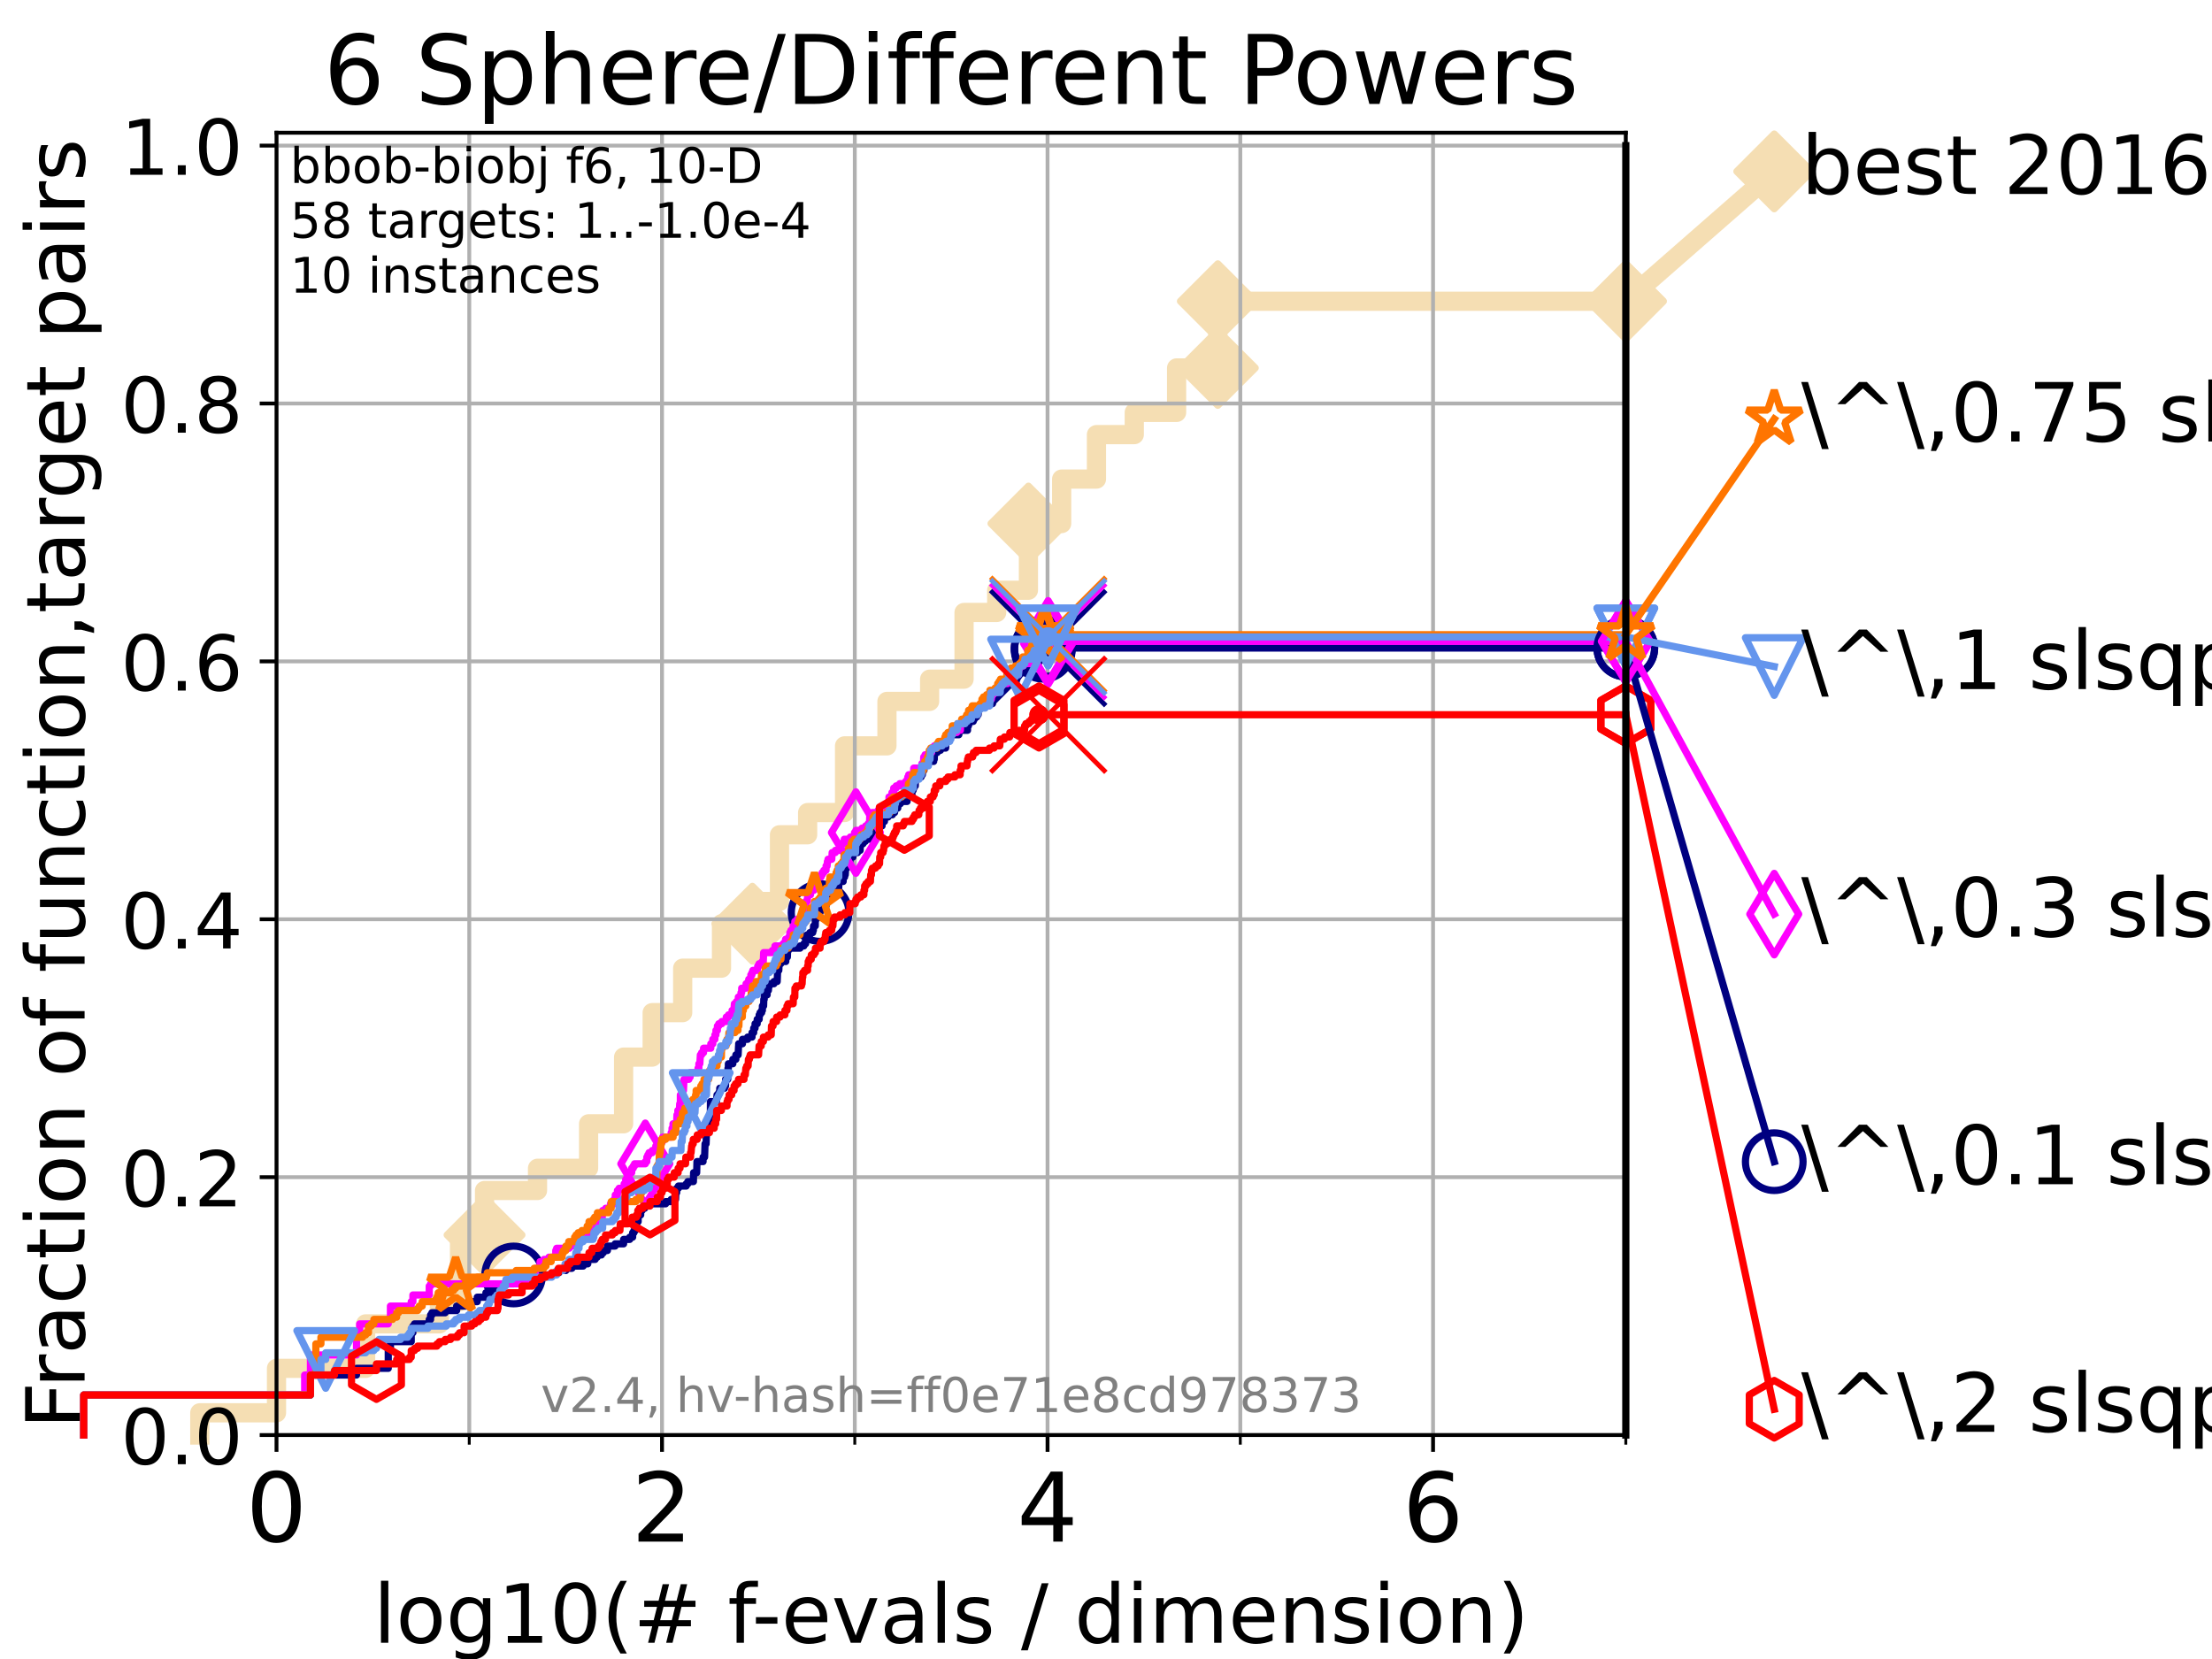 <?xml version="1.0" encoding="utf-8" standalone="no"?>
<!DOCTYPE svg PUBLIC "-//W3C//DTD SVG 1.1//EN"
  "http://www.w3.org/Graphics/SVG/1.1/DTD/svg11.dtd">
<!-- Created with matplotlib (https://matplotlib.org/) -->
<svg height="345.6pt" version="1.1" viewBox="0 0 460.8 345.6" width="460.8pt" xmlns="http://www.w3.org/2000/svg" xmlns:xlink="http://www.w3.org/1999/xlink">
 <defs>
  <style type="text/css">*{stroke-linecap:butt;stroke-linejoin:round;}</style>
 </defs>
 <g id="figure_1">
  <g id="patch_1">
   <path d="M 0 345.6 
L 460.8 345.6 
L 460.8 0 
L 0 0 
z
" style="fill:#ffffff;"/>
  </g>
  <g id="axes_1">
   <g id="patch_2">
    <path d="M 57.6 298.944 
L 338.688 298.944 
L 338.688 27.648 
L 57.6 27.648 
z
" style="fill:#ffffff;"/>
   </g>
   <g id="line2d_1">
    <path d="M 41.621 298.944 
L 41.621 294.313 
L 57.6 294.313 
L 57.6 285.05 
L 76.168 285.05 
L 76.168 275.788 
L 91.535 275.788 
L 91.535 271.157 
L 95.723 271.157 
L 95.723 257.263 
L 100.935 257.263 
L 100.935 248.001 
L 111.975 248.001 
L 111.975 243.37 
L 122.615 243.37 
L 122.615 234.107 
L 129.909 234.107 
L 129.909 220.214 
L 135.859 220.214 
L 135.859 210.951 
L 142.216 210.951 
L 142.216 201.689 
L 150.301 201.689 
L 150.301 192.426 
L 156.735 192.426 
L 156.735 187.795 
L 162.381 187.795 
L 162.381 173.901 
L 168.245 173.901 
L 168.245 169.27 
L 175.936 169.27 
L 175.936 155.377 
L 184.767 155.377 
L 184.767 146.114 
L 193.659 146.114 
L 193.659 141.483 
L 200.828 141.483 
L 200.828 127.589 
L 207.632 127.589 
L 207.632 122.958 
L 214.239 122.958 
L 214.239 109.065 
L 221.16 109.065 
L 221.16 99.802 
L 228.412 99.802 
L 228.412 90.54 
L 236.29 90.54 
L 236.29 85.909 
L 245.108 85.909 
L 245.108 76.646 
L 253.694 76.646 
L 253.694 62.753 
L 338.688 62.753 
" style="fill:none;stroke:#f5deb3;stroke-linecap:square;stroke-width:4;"/>
   </g>
   <g id="line2d_2">
    <defs>
     <path d="M 0 7.778 
L 7.778 0 
L 0 -7.778 
L -7.778 0 
z
" id="m1b699d9748" style="stroke:#f5deb3;stroke-linejoin:miter;stroke-width:1.5;"/>
    </defs>
    <g>
     <use style="fill:#f5deb3;stroke:#f5deb3;stroke-linejoin:miter;stroke-width:1.5;" x="100.935" xlink:href="#m1b699d9748" y="257.263"/>
     <use style="fill:#f5deb3;stroke:#f5deb3;stroke-linejoin:miter;stroke-width:1.5;" x="156.735" xlink:href="#m1b699d9748" y="192.426"/>
     <use style="fill:#f5deb3;stroke:#f5deb3;stroke-linejoin:miter;stroke-width:1.5;" x="214.239" xlink:href="#m1b699d9748" y="109.065"/>
     <use style="fill:#f5deb3;stroke:#f5deb3;stroke-linejoin:miter;stroke-width:1.5;" x="253.694" xlink:href="#m1b699d9748" y="76.646"/>
     <use style="fill:#f5deb3;stroke:#f5deb3;stroke-linejoin:miter;stroke-width:1.5;" x="253.694" xlink:href="#m1b699d9748" y="62.753"/>
     <use style="fill:#f5deb3;stroke:#f5deb3;stroke-linejoin:miter;stroke-width:1.5;" x="338.688" xlink:href="#m1b699d9748" y="62.753"/>
    </g>
   </g>
   <g id="line2d_3">
    <path style="fill:none;stroke:#f5deb3;stroke-linecap:square;stroke-width:4;"/>
    <g/>
   </g>
   <g id="line2d_4">
    <path d="M 338.688 62.753 
L 369.608 35.706 
" style="fill:none;stroke:#f5deb3;stroke-linecap:square;stroke-width:4;"/>
    <g>
     <use style="fill:#f5deb3;stroke:#f5deb3;stroke-linejoin:miter;stroke-width:1.5;" x="338.688" xlink:href="#m1b699d9748" y="62.753"/>
     <use style="fill:#f5deb3;stroke:#f5deb3;stroke-linejoin:miter;stroke-width:1.5;" x="369.608" xlink:href="#m1b699d9748" y="35.706"/>
    </g>
   </g>
   <g id="matplotlib.axis_1">
    <g id="xtick_1">
     <g id="line2d_5">
      <path clip-path="url(#p26c79afe01)" d="M 57.6 298.944 
L 57.6 27.648 
" style="fill:none;stroke:#b0b0b0;stroke-linecap:square;stroke-width:0.8;"/>
     </g>
     <g id="line2d_6">
      <defs>
       <path d="M 0 0 
L 0 3.5 
" id="m3fa2630609" style="stroke:#000000;stroke-width:0.8;"/>
      </defs>
      <g>
       <use style="stroke:#000000;stroke-width:0.8;" x="57.6" xlink:href="#m3fa2630609" y="298.944"/>
      </g>
     </g>
     <g id="text_1">
      <!-- 0 -->
      <g transform="translate(51.237 321.141)scale(0.2 -0.2)">
       <defs>
        <path d="M 31.781 66.406 
Q 24.172 66.406 20.328 58.906 
Q 16.5 51.422 16.5 36.375 
Q 16.5 21.391 20.328 13.891 
Q 24.172 6.391 31.781 6.391 
Q 39.453 6.391 43.281 13.891 
Q 47.125 21.391 47.125 36.375 
Q 47.125 51.422 43.281 58.906 
Q 39.453 66.406 31.781 66.406 
z
M 31.781 74.219 
Q 44.047 74.219 50.516 64.516 
Q 56.984 54.828 56.984 36.375 
Q 56.984 17.969 50.516 8.266 
Q 44.047 -1.422 31.781 -1.422 
Q 19.531 -1.422 13.062 8.266 
Q 6.594 17.969 6.594 36.375 
Q 6.594 54.828 13.062 64.516 
Q 19.531 74.219 31.781 74.219 
z
" id="DejaVuSans-48"/>
       </defs>
       <use xlink:href="#DejaVuSans-48"/>
      </g>
     </g>
    </g>
    <g id="xtick_2">
     <g id="line2d_7">
      <path clip-path="url(#p26c79afe01)" d="M 137.911 298.944 
L 137.911 27.648 
" style="fill:none;stroke:#b0b0b0;stroke-linecap:square;stroke-width:0.8;"/>
     </g>
     <g id="line2d_8">
      <g>
       <use style="stroke:#000000;stroke-width:0.8;" x="137.911" xlink:href="#m3fa2630609" y="298.944"/>
      </g>
     </g>
     <g id="text_2">
      <!-- 2 -->
      <g transform="translate(131.548 321.141)scale(0.2 -0.2)">
       <defs>
        <path d="M 19.188 8.297 
L 53.609 8.297 
L 53.609 0 
L 7.328 0 
L 7.328 8.297 
Q 12.938 14.109 22.625 23.891 
Q 32.328 33.688 34.812 36.531 
Q 39.547 41.844 41.422 45.531 
Q 43.312 49.219 43.312 52.781 
Q 43.312 58.594 39.234 62.25 
Q 35.156 65.922 28.609 65.922 
Q 23.969 65.922 18.812 64.312 
Q 13.672 62.703 7.812 59.422 
L 7.812 69.391 
Q 13.766 71.781 18.938 73 
Q 24.125 74.219 28.422 74.219 
Q 39.75 74.219 46.484 68.547 
Q 53.219 62.891 53.219 53.422 
Q 53.219 48.922 51.531 44.891 
Q 49.859 40.875 45.406 35.406 
Q 44.188 33.984 37.641 27.219 
Q 31.109 20.453 19.188 8.297 
z
" id="DejaVuSans-50"/>
       </defs>
       <use xlink:href="#DejaVuSans-50"/>
      </g>
     </g>
    </g>
    <g id="xtick_3">
     <g id="line2d_9">
      <path clip-path="url(#p26c79afe01)" d="M 218.222 298.944 
L 218.222 27.648 
" style="fill:none;stroke:#b0b0b0;stroke-linecap:square;stroke-width:0.8;"/>
     </g>
     <g id="line2d_10">
      <g>
       <use style="stroke:#000000;stroke-width:0.8;" x="218.222" xlink:href="#m3fa2630609" y="298.944"/>
      </g>
     </g>
     <g id="text_3">
      <!-- 4 -->
      <g transform="translate(211.859 321.141)scale(0.2 -0.2)">
       <defs>
        <path d="M 37.797 64.312 
L 12.891 25.391 
L 37.797 25.391 
z
M 35.203 72.906 
L 47.609 72.906 
L 47.609 25.391 
L 58.016 25.391 
L 58.016 17.188 
L 47.609 17.188 
L 47.609 0 
L 37.797 0 
L 37.797 17.188 
L 4.891 17.188 
L 4.891 26.703 
z
" id="DejaVuSans-52"/>
       </defs>
       <use xlink:href="#DejaVuSans-52"/>
      </g>
     </g>
    </g>
    <g id="xtick_4">
     <g id="line2d_11">
      <path clip-path="url(#p26c79afe01)" d="M 298.533 298.944 
L 298.533 27.648 
" style="fill:none;stroke:#b0b0b0;stroke-linecap:square;stroke-width:0.8;"/>
     </g>
     <g id="line2d_12">
      <g>
       <use style="stroke:#000000;stroke-width:0.8;" x="298.533" xlink:href="#m3fa2630609" y="298.944"/>
      </g>
     </g>
     <g id="text_4">
      <!-- 6 -->
      <g transform="translate(292.17 321.141)scale(0.2 -0.2)">
       <defs>
        <path d="M 33.016 40.375 
Q 26.375 40.375 22.484 35.828 
Q 18.609 31.297 18.609 23.391 
Q 18.609 15.531 22.484 10.953 
Q 26.375 6.391 33.016 6.391 
Q 39.656 6.391 43.531 10.953 
Q 47.406 15.531 47.406 23.391 
Q 47.406 31.297 43.531 35.828 
Q 39.656 40.375 33.016 40.375 
z
M 52.594 71.297 
L 52.594 62.312 
Q 48.875 64.062 45.094 64.984 
Q 41.312 65.922 37.594 65.922 
Q 27.828 65.922 22.672 59.328 
Q 17.531 52.734 16.797 39.406 
Q 19.672 43.656 24.016 45.922 
Q 28.375 48.188 33.594 48.188 
Q 44.578 48.188 50.953 41.516 
Q 57.328 34.859 57.328 23.391 
Q 57.328 12.156 50.688 5.359 
Q 44.047 -1.422 33.016 -1.422 
Q 20.359 -1.422 13.672 8.266 
Q 6.984 17.969 6.984 36.375 
Q 6.984 53.656 15.188 63.938 
Q 23.391 74.219 37.203 74.219 
Q 40.922 74.219 44.703 73.484 
Q 48.484 72.75 52.594 71.297 
z
" id="DejaVuSans-54"/>
       </defs>
       <use xlink:href="#DejaVuSans-54"/>
      </g>
     </g>
    </g>
    <g id="xtick_5">
     <g id="line2d_13">
      <path clip-path="url(#p26c79afe01)" d="M 97.755 298.944 
L 97.755 27.648 
" style="fill:none;stroke:#b0b0b0;stroke-linecap:square;stroke-width:0.8;"/>
     </g>
     <g id="line2d_14">
      <defs>
       <path d="M 0 0 
L 0 2 
" id="m5a79259fd9" style="stroke:#000000;stroke-width:0.6;"/>
      </defs>
      <g>
       <use style="stroke:#000000;stroke-width:0.6;" x="97.755" xlink:href="#m5a79259fd9" y="298.944"/>
      </g>
     </g>
    </g>
    <g id="xtick_6">
     <g id="line2d_15">
      <path clip-path="url(#p26c79afe01)" d="M 178.066 298.944 
L 178.066 27.648 
" style="fill:none;stroke:#b0b0b0;stroke-linecap:square;stroke-width:0.8;"/>
     </g>
     <g id="line2d_16">
      <g>
       <use style="stroke:#000000;stroke-width:0.6;" x="178.066" xlink:href="#m5a79259fd9" y="298.944"/>
      </g>
     </g>
    </g>
    <g id="xtick_7">
     <g id="line2d_17">
      <path clip-path="url(#p26c79afe01)" d="M 258.377 298.944 
L 258.377 27.648 
" style="fill:none;stroke:#b0b0b0;stroke-linecap:square;stroke-width:0.8;"/>
     </g>
     <g id="line2d_18">
      <g>
       <use style="stroke:#000000;stroke-width:0.6;" x="258.377" xlink:href="#m5a79259fd9" y="298.944"/>
      </g>
     </g>
    </g>
    <g id="xtick_8">
     <g id="line2d_19">
      <path clip-path="url(#p26c79afe01)" d="M 338.688 298.944 
L 338.688 27.648 
" style="fill:none;stroke:#b0b0b0;stroke-linecap:square;stroke-width:0.8;"/>
     </g>
     <g id="line2d_20">
      <g>
       <use style="stroke:#000000;stroke-width:0.6;" x="338.688" xlink:href="#m5a79259fd9" y="298.944"/>
      </g>
     </g>
    </g>
    <g id="text_5">
     <!-- log10(# f-evals / dimension) -->
     <g transform="translate(77.764 342.218)scale(0.17 -0.17)">
      <defs>
       <path d="M 9.422 75.984 
L 18.406 75.984 
L 18.406 0 
L 9.422 0 
z
" id="DejaVuSans-108"/>
       <path d="M 30.609 48.391 
Q 23.391 48.391 19.188 42.75 
Q 14.984 37.109 14.984 27.297 
Q 14.984 17.484 19.156 11.844 
Q 23.344 6.203 30.609 6.203 
Q 37.797 6.203 41.984 11.859 
Q 46.188 17.531 46.188 27.297 
Q 46.188 37.016 41.984 42.703 
Q 37.797 48.391 30.609 48.391 
z
M 30.609 56 
Q 42.328 56 49.016 48.375 
Q 55.719 40.766 55.719 27.297 
Q 55.719 13.875 49.016 6.219 
Q 42.328 -1.422 30.609 -1.422 
Q 18.844 -1.422 12.172 6.219 
Q 5.516 13.875 5.516 27.297 
Q 5.516 40.766 12.172 48.375 
Q 18.844 56 30.609 56 
z
" id="DejaVuSans-111"/>
       <path d="M 45.406 27.984 
Q 45.406 37.75 41.375 43.109 
Q 37.359 48.484 30.078 48.484 
Q 22.859 48.484 18.828 43.109 
Q 14.797 37.75 14.797 27.984 
Q 14.797 18.266 18.828 12.891 
Q 22.859 7.516 30.078 7.516 
Q 37.359 7.516 41.375 12.891 
Q 45.406 18.266 45.406 27.984 
z
M 54.391 6.781 
Q 54.391 -7.172 48.188 -13.984 
Q 42 -20.797 29.203 -20.797 
Q 24.469 -20.797 20.266 -20.094 
Q 16.062 -19.391 12.109 -17.922 
L 12.109 -9.188 
Q 16.062 -11.328 19.922 -12.344 
Q 23.781 -13.375 27.781 -13.375 
Q 36.625 -13.375 41.016 -8.766 
Q 45.406 -4.156 45.406 5.172 
L 45.406 9.625 
Q 42.625 4.781 38.281 2.391 
Q 33.938 0 27.875 0 
Q 17.828 0 11.672 7.656 
Q 5.516 15.328 5.516 27.984 
Q 5.516 40.672 11.672 48.328 
Q 17.828 56 27.875 56 
Q 33.938 56 38.281 53.609 
Q 42.625 51.219 45.406 46.391 
L 45.406 54.688 
L 54.391 54.688 
z
" id="DejaVuSans-103"/>
       <path d="M 12.406 8.297 
L 28.516 8.297 
L 28.516 63.922 
L 10.984 60.406 
L 10.984 69.391 
L 28.422 72.906 
L 38.281 72.906 
L 38.281 8.297 
L 54.391 8.297 
L 54.391 0 
L 12.406 0 
z
" id="DejaVuSans-49"/>
       <path d="M 31 75.875 
Q 24.469 64.656 21.281 53.656 
Q 18.109 42.672 18.109 31.391 
Q 18.109 20.125 21.312 9.062 
Q 24.516 -2 31 -13.188 
L 23.188 -13.188 
Q 15.875 -1.703 12.234 9.375 
Q 8.594 20.453 8.594 31.391 
Q 8.594 42.281 12.203 53.312 
Q 15.828 64.359 23.188 75.875 
z
" id="DejaVuSans-40"/>
       <path d="M 51.125 44 
L 36.922 44 
L 32.812 27.688 
L 47.125 27.688 
z
M 43.797 71.781 
L 38.719 51.516 
L 52.984 51.516 
L 58.109 71.781 
L 65.922 71.781 
L 60.891 51.516 
L 76.125 51.516 
L 76.125 44 
L 58.984 44 
L 54.984 27.688 
L 70.516 27.688 
L 70.516 20.219 
L 53.078 20.219 
L 48 0 
L 40.188 0 
L 45.219 20.219 
L 30.906 20.219 
L 25.875 0 
L 18.016 0 
L 23.094 20.219 
L 7.719 20.219 
L 7.719 27.688 
L 24.906 27.688 
L 29 44 
L 13.281 44 
L 13.281 51.516 
L 30.906 51.516 
L 35.891 71.781 
z
" id="DejaVuSans-35"/>
       <path id="DejaVuSans-32"/>
       <path d="M 37.109 75.984 
L 37.109 68.5 
L 28.516 68.5 
Q 23.688 68.5 21.797 66.547 
Q 19.922 64.594 19.922 59.516 
L 19.922 54.688 
L 34.719 54.688 
L 34.719 47.703 
L 19.922 47.703 
L 19.922 0 
L 10.891 0 
L 10.891 47.703 
L 2.297 47.703 
L 2.297 54.688 
L 10.891 54.688 
L 10.891 58.5 
Q 10.891 67.625 15.141 71.797 
Q 19.391 75.984 28.609 75.984 
z
" id="DejaVuSans-102"/>
       <path d="M 4.891 31.391 
L 31.203 31.391 
L 31.203 23.391 
L 4.891 23.391 
z
" id="DejaVuSans-45"/>
       <path d="M 56.203 29.594 
L 56.203 25.203 
L 14.891 25.203 
Q 15.484 15.922 20.484 11.062 
Q 25.484 6.203 34.422 6.203 
Q 39.594 6.203 44.453 7.469 
Q 49.312 8.734 54.109 11.281 
L 54.109 2.781 
Q 49.266 0.734 44.188 -0.344 
Q 39.109 -1.422 33.891 -1.422 
Q 20.797 -1.422 13.156 6.188 
Q 5.516 13.812 5.516 26.812 
Q 5.516 40.234 12.766 48.109 
Q 20.016 56 32.328 56 
Q 43.359 56 49.781 48.891 
Q 56.203 41.797 56.203 29.594 
z
M 47.219 32.234 
Q 47.125 39.594 43.094 43.984 
Q 39.062 48.391 32.422 48.391 
Q 24.906 48.391 20.391 44.141 
Q 15.875 39.891 15.188 32.172 
z
" id="DejaVuSans-101"/>
       <path d="M 2.984 54.688 
L 12.5 54.688 
L 29.594 8.797 
L 46.688 54.688 
L 56.203 54.688 
L 35.688 0 
L 23.484 0 
z
" id="DejaVuSans-118"/>
       <path d="M 34.281 27.484 
Q 23.391 27.484 19.188 25 
Q 14.984 22.516 14.984 16.5 
Q 14.984 11.719 18.141 8.906 
Q 21.297 6.109 26.703 6.109 
Q 34.188 6.109 38.703 11.406 
Q 43.219 16.703 43.219 25.484 
L 43.219 27.484 
z
M 52.203 31.203 
L 52.203 0 
L 43.219 0 
L 43.219 8.297 
Q 40.141 3.328 35.547 0.953 
Q 30.953 -1.422 24.312 -1.422 
Q 15.922 -1.422 10.953 3.297 
Q 6 8.016 6 15.922 
Q 6 25.141 12.172 29.828 
Q 18.359 34.516 30.609 34.516 
L 43.219 34.516 
L 43.219 35.406 
Q 43.219 41.609 39.141 45 
Q 35.062 48.391 27.688 48.391 
Q 23 48.391 18.547 47.266 
Q 14.109 46.141 10.016 43.891 
L 10.016 52.203 
Q 14.938 54.109 19.578 55.047 
Q 24.219 56 28.609 56 
Q 40.484 56 46.344 49.844 
Q 52.203 43.703 52.203 31.203 
z
" id="DejaVuSans-97"/>
       <path d="M 44.281 53.078 
L 44.281 44.578 
Q 40.484 46.531 36.375 47.5 
Q 32.281 48.484 27.875 48.484 
Q 21.188 48.484 17.844 46.438 
Q 14.5 44.391 14.5 40.281 
Q 14.5 37.156 16.891 35.375 
Q 19.281 33.594 26.516 31.984 
L 29.594 31.297 
Q 39.156 29.25 43.188 25.516 
Q 47.219 21.781 47.219 15.094 
Q 47.219 7.469 41.188 3.016 
Q 35.156 -1.422 24.609 -1.422 
Q 20.219 -1.422 15.453 -0.562 
Q 10.688 0.297 5.422 2 
L 5.422 11.281 
Q 10.406 8.688 15.234 7.391 
Q 20.062 6.109 24.812 6.109 
Q 31.156 6.109 34.562 8.281 
Q 37.984 10.453 37.984 14.406 
Q 37.984 18.062 35.516 20.016 
Q 33.062 21.969 24.703 23.781 
L 21.578 24.516 
Q 13.234 26.266 9.516 29.906 
Q 5.812 33.547 5.812 39.891 
Q 5.812 47.609 11.281 51.797 
Q 16.75 56 26.812 56 
Q 31.781 56 36.172 55.266 
Q 40.578 54.547 44.281 53.078 
z
" id="DejaVuSans-115"/>
       <path d="M 25.391 72.906 
L 33.688 72.906 
L 8.297 -9.281 
L 0 -9.281 
z
" id="DejaVuSans-47"/>
       <path d="M 45.406 46.391 
L 45.406 75.984 
L 54.391 75.984 
L 54.391 0 
L 45.406 0 
L 45.406 8.203 
Q 42.578 3.328 38.25 0.953 
Q 33.938 -1.422 27.875 -1.422 
Q 17.969 -1.422 11.734 6.484 
Q 5.516 14.406 5.516 27.297 
Q 5.516 40.188 11.734 48.094 
Q 17.969 56 27.875 56 
Q 33.938 56 38.25 53.625 
Q 42.578 51.266 45.406 46.391 
z
M 14.797 27.297 
Q 14.797 17.391 18.875 11.75 
Q 22.953 6.109 30.078 6.109 
Q 37.203 6.109 41.297 11.75 
Q 45.406 17.391 45.406 27.297 
Q 45.406 37.203 41.297 42.844 
Q 37.203 48.484 30.078 48.484 
Q 22.953 48.484 18.875 42.844 
Q 14.797 37.203 14.797 27.297 
z
" id="DejaVuSans-100"/>
       <path d="M 9.422 54.688 
L 18.406 54.688 
L 18.406 0 
L 9.422 0 
z
M 9.422 75.984 
L 18.406 75.984 
L 18.406 64.594 
L 9.422 64.594 
z
" id="DejaVuSans-105"/>
       <path d="M 52 44.188 
Q 55.375 50.25 60.062 53.125 
Q 64.75 56 71.094 56 
Q 79.641 56 84.281 50.016 
Q 88.922 44.047 88.922 33.016 
L 88.922 0 
L 79.891 0 
L 79.891 32.719 
Q 79.891 40.578 77.094 44.375 
Q 74.312 48.188 68.609 48.188 
Q 61.625 48.188 57.562 43.547 
Q 53.516 38.922 53.516 30.906 
L 53.516 0 
L 44.484 0 
L 44.484 32.719 
Q 44.484 40.625 41.703 44.406 
Q 38.922 48.188 33.109 48.188 
Q 26.219 48.188 22.156 43.531 
Q 18.109 38.875 18.109 30.906 
L 18.109 0 
L 9.078 0 
L 9.078 54.688 
L 18.109 54.688 
L 18.109 46.188 
Q 21.188 51.219 25.484 53.609 
Q 29.781 56 35.688 56 
Q 41.656 56 45.828 52.969 
Q 50 49.953 52 44.188 
z
" id="DejaVuSans-109"/>
       <path d="M 54.891 33.016 
L 54.891 0 
L 45.906 0 
L 45.906 32.719 
Q 45.906 40.484 42.875 44.328 
Q 39.844 48.188 33.797 48.188 
Q 26.516 48.188 22.312 43.547 
Q 18.109 38.922 18.109 30.906 
L 18.109 0 
L 9.078 0 
L 9.078 54.688 
L 18.109 54.688 
L 18.109 46.188 
Q 21.344 51.125 25.703 53.562 
Q 30.078 56 35.797 56 
Q 45.219 56 50.047 50.172 
Q 54.891 44.344 54.891 33.016 
z
" id="DejaVuSans-110"/>
       <path d="M 8.016 75.875 
L 15.828 75.875 
Q 23.141 64.359 26.781 53.312 
Q 30.422 42.281 30.422 31.391 
Q 30.422 20.453 26.781 9.375 
Q 23.141 -1.703 15.828 -13.188 
L 8.016 -13.188 
Q 14.5 -2 17.703 9.062 
Q 20.906 20.125 20.906 31.391 
Q 20.906 42.672 17.703 53.656 
Q 14.5 64.656 8.016 75.875 
z
" id="DejaVuSans-41"/>
      </defs>
      <use xlink:href="#DejaVuSans-108"/>
      <use x="27.783" xlink:href="#DejaVuSans-111"/>
      <use x="88.965" xlink:href="#DejaVuSans-103"/>
      <use x="152.441" xlink:href="#DejaVuSans-49"/>
      <use x="216.064" xlink:href="#DejaVuSans-48"/>
      <use x="279.688" xlink:href="#DejaVuSans-40"/>
      <use x="318.701" xlink:href="#DejaVuSans-35"/>
      <use x="402.49" xlink:href="#DejaVuSans-32"/>
      <use x="434.277" xlink:href="#DejaVuSans-102"/>
      <use x="463.982" xlink:href="#DejaVuSans-45"/>
      <use x="500.066" xlink:href="#DejaVuSans-101"/>
      <use x="561.59" xlink:href="#DejaVuSans-118"/>
      <use x="620.77" xlink:href="#DejaVuSans-97"/>
      <use x="682.049" xlink:href="#DejaVuSans-108"/>
      <use x="709.832" xlink:href="#DejaVuSans-115"/>
      <use x="761.932" xlink:href="#DejaVuSans-32"/>
      <use x="793.719" xlink:href="#DejaVuSans-47"/>
      <use x="827.41" xlink:href="#DejaVuSans-32"/>
      <use x="859.197" xlink:href="#DejaVuSans-100"/>
      <use x="922.674" xlink:href="#DejaVuSans-105"/>
      <use x="950.457" xlink:href="#DejaVuSans-109"/>
      <use x="1047.869" xlink:href="#DejaVuSans-101"/>
      <use x="1109.393" xlink:href="#DejaVuSans-110"/>
      <use x="1172.771" xlink:href="#DejaVuSans-115"/>
      <use x="1224.871" xlink:href="#DejaVuSans-105"/>
      <use x="1252.654" xlink:href="#DejaVuSans-111"/>
      <use x="1313.836" xlink:href="#DejaVuSans-110"/>
      <use x="1377.215" xlink:href="#DejaVuSans-41"/>
     </g>
    </g>
   </g>
   <g id="matplotlib.axis_2">
    <g id="ytick_1">
     <g id="line2d_21">
      <path clip-path="url(#p26c79afe01)" d="M 57.6 298.944 
L 338.688 298.944 
" style="fill:none;stroke:#b0b0b0;stroke-linecap:square;stroke-width:0.8;"/>
     </g>
     <g id="line2d_22">
      <defs>
       <path d="M 0 0 
L -3.5 0 
" id="m1a76f153de" style="stroke:#000000;stroke-width:0.8;"/>
      </defs>
      <g>
       <use style="stroke:#000000;stroke-width:0.8;" x="57.6" xlink:href="#m1a76f153de" y="298.944"/>
      </g>
     </g>
     <g id="text_6">
      <!-- 0.0 -->
      <g transform="translate(25.155 305.023)scale(0.16 -0.16)">
       <defs>
        <path d="M 10.688 12.406 
L 21 12.406 
L 21 0 
L 10.688 0 
z
" id="DejaVuSans-46"/>
       </defs>
       <use xlink:href="#DejaVuSans-48"/>
       <use x="63.623" xlink:href="#DejaVuSans-46"/>
       <use x="95.41" xlink:href="#DejaVuSans-48"/>
      </g>
     </g>
    </g>
    <g id="ytick_2">
     <g id="line2d_23">
      <path clip-path="url(#p26c79afe01)" d="M 57.6 245.222 
L 338.688 245.222 
" style="fill:none;stroke:#b0b0b0;stroke-linecap:square;stroke-width:0.8;"/>
     </g>
     <g id="line2d_24">
      <g>
       <use style="stroke:#000000;stroke-width:0.8;" x="57.6" xlink:href="#m1a76f153de" y="245.222"/>
      </g>
     </g>
     <g id="text_7">
      <!-- 0.2 -->
      <g transform="translate(25.155 251.301)scale(0.16 -0.16)">
       <use xlink:href="#DejaVuSans-48"/>
       <use x="63.623" xlink:href="#DejaVuSans-46"/>
       <use x="95.41" xlink:href="#DejaVuSans-50"/>
      </g>
     </g>
    </g>
    <g id="ytick_3">
     <g id="line2d_25">
      <path clip-path="url(#p26c79afe01)" d="M 57.6 191.5 
L 338.688 191.5 
" style="fill:none;stroke:#b0b0b0;stroke-linecap:square;stroke-width:0.8;"/>
     </g>
     <g id="line2d_26">
      <g>
       <use style="stroke:#000000;stroke-width:0.8;" x="57.6" xlink:href="#m1a76f153de" y="191.5"/>
      </g>
     </g>
     <g id="text_8">
      <!-- 0.4 -->
      <g transform="translate(25.155 197.579)scale(0.16 -0.16)">
       <use xlink:href="#DejaVuSans-48"/>
       <use x="63.623" xlink:href="#DejaVuSans-46"/>
       <use x="95.41" xlink:href="#DejaVuSans-52"/>
      </g>
     </g>
    </g>
    <g id="ytick_4">
     <g id="line2d_27">
      <path clip-path="url(#p26c79afe01)" d="M 57.6 137.778 
L 338.688 137.778 
" style="fill:none;stroke:#b0b0b0;stroke-linecap:square;stroke-width:0.8;"/>
     </g>
     <g id="line2d_28">
      <g>
       <use style="stroke:#000000;stroke-width:0.8;" x="57.6" xlink:href="#m1a76f153de" y="137.778"/>
      </g>
     </g>
     <g id="text_9">
      <!-- 0.6 -->
      <g transform="translate(25.155 143.857)scale(0.16 -0.16)">
       <use xlink:href="#DejaVuSans-48"/>
       <use x="63.623" xlink:href="#DejaVuSans-46"/>
       <use x="95.41" xlink:href="#DejaVuSans-54"/>
      </g>
     </g>
    </g>
    <g id="ytick_5">
     <g id="line2d_29">
      <path clip-path="url(#p26c79afe01)" d="M 57.6 84.056 
L 338.688 84.056 
" style="fill:none;stroke:#b0b0b0;stroke-linecap:square;stroke-width:0.8;"/>
     </g>
     <g id="line2d_30">
      <g>
       <use style="stroke:#000000;stroke-width:0.8;" x="57.6" xlink:href="#m1a76f153de" y="84.056"/>
      </g>
     </g>
     <g id="text_10">
      <!-- 0.8 -->
      <g transform="translate(25.155 90.135)scale(0.16 -0.16)">
       <defs>
        <path d="M 31.781 34.625 
Q 24.75 34.625 20.719 30.859 
Q 16.703 27.094 16.703 20.516 
Q 16.703 13.922 20.719 10.156 
Q 24.75 6.391 31.781 6.391 
Q 38.812 6.391 42.859 10.172 
Q 46.922 13.969 46.922 20.516 
Q 46.922 27.094 42.891 30.859 
Q 38.875 34.625 31.781 34.625 
z
M 21.922 38.812 
Q 15.578 40.375 12.031 44.719 
Q 8.5 49.078 8.5 55.328 
Q 8.5 64.062 14.719 69.141 
Q 20.953 74.219 31.781 74.219 
Q 42.672 74.219 48.875 69.141 
Q 55.078 64.062 55.078 55.328 
Q 55.078 49.078 51.531 44.719 
Q 48 40.375 41.703 38.812 
Q 48.828 37.156 52.797 32.312 
Q 56.781 27.484 56.781 20.516 
Q 56.781 9.906 50.312 4.234 
Q 43.844 -1.422 31.781 -1.422 
Q 19.734 -1.422 13.25 4.234 
Q 6.781 9.906 6.781 20.516 
Q 6.781 27.484 10.781 32.312 
Q 14.797 37.156 21.922 38.812 
z
M 18.312 54.391 
Q 18.312 48.734 21.844 45.562 
Q 25.391 42.391 31.781 42.391 
Q 38.141 42.391 41.719 45.562 
Q 45.312 48.734 45.312 54.391 
Q 45.312 60.062 41.719 63.234 
Q 38.141 66.406 31.781 66.406 
Q 25.391 66.406 21.844 63.234 
Q 18.312 60.062 18.312 54.391 
z
" id="DejaVuSans-56"/>
       </defs>
       <use xlink:href="#DejaVuSans-48"/>
       <use x="63.623" xlink:href="#DejaVuSans-46"/>
       <use x="95.41" xlink:href="#DejaVuSans-56"/>
      </g>
     </g>
    </g>
    <g id="ytick_6">
     <g id="line2d_31">
      <path clip-path="url(#p26c79afe01)" d="M 57.6 30.334 
L 338.688 30.334 
" style="fill:none;stroke:#b0b0b0;stroke-linecap:square;stroke-width:0.8;"/>
     </g>
     <g id="line2d_32">
      <g>
       <use style="stroke:#000000;stroke-width:0.8;" x="57.6" xlink:href="#m1a76f153de" y="30.334"/>
      </g>
     </g>
     <g id="text_11">
      <!-- 1.0 -->
      <g transform="translate(25.155 36.413)scale(0.16 -0.16)">
       <use xlink:href="#DejaVuSans-49"/>
       <use x="63.623" xlink:href="#DejaVuSans-46"/>
       <use x="95.41" xlink:href="#DejaVuSans-48"/>
      </g>
     </g>
    </g>
    <g id="text_12">
     <!-- Fraction of function,target pairs -->
     <g transform="translate(17.62 297.681)rotate(-90)scale(0.17 -0.17)">
      <defs>
       <path d="M 9.812 72.906 
L 51.703 72.906 
L 51.703 64.594 
L 19.672 64.594 
L 19.672 43.109 
L 48.578 43.109 
L 48.578 34.812 
L 19.672 34.812 
L 19.672 0 
L 9.812 0 
z
" id="DejaVuSans-70"/>
       <path d="M 41.109 46.297 
Q 39.594 47.172 37.812 47.578 
Q 36.031 48 33.891 48 
Q 26.266 48 22.188 43.047 
Q 18.109 38.094 18.109 28.812 
L 18.109 0 
L 9.078 0 
L 9.078 54.688 
L 18.109 54.688 
L 18.109 46.188 
Q 20.953 51.172 25.484 53.578 
Q 30.031 56 36.531 56 
Q 37.453 56 38.578 55.875 
Q 39.703 55.766 41.062 55.516 
z
" id="DejaVuSans-114"/>
       <path d="M 48.781 52.594 
L 48.781 44.188 
Q 44.969 46.297 41.141 47.344 
Q 37.312 48.391 33.406 48.391 
Q 24.656 48.391 19.812 42.844 
Q 14.984 37.312 14.984 27.297 
Q 14.984 17.281 19.812 11.734 
Q 24.656 6.203 33.406 6.203 
Q 37.312 6.203 41.141 7.25 
Q 44.969 8.297 48.781 10.406 
L 48.781 2.094 
Q 45.016 0.344 40.984 -0.531 
Q 36.969 -1.422 32.422 -1.422 
Q 20.062 -1.422 12.781 6.344 
Q 5.516 14.109 5.516 27.297 
Q 5.516 40.672 12.859 48.328 
Q 20.219 56 33.016 56 
Q 37.156 56 41.109 55.141 
Q 45.062 54.297 48.781 52.594 
z
" id="DejaVuSans-99"/>
       <path d="M 18.312 70.219 
L 18.312 54.688 
L 36.812 54.688 
L 36.812 47.703 
L 18.312 47.703 
L 18.312 18.016 
Q 18.312 11.328 20.141 9.422 
Q 21.969 7.516 27.594 7.516 
L 36.812 7.516 
L 36.812 0 
L 27.594 0 
Q 17.188 0 13.234 3.875 
Q 9.281 7.766 9.281 18.016 
L 9.281 47.703 
L 2.688 47.703 
L 2.688 54.688 
L 9.281 54.688 
L 9.281 70.219 
z
" id="DejaVuSans-116"/>
       <path d="M 8.5 21.578 
L 8.5 54.688 
L 17.484 54.688 
L 17.484 21.922 
Q 17.484 14.156 20.5 10.266 
Q 23.531 6.391 29.594 6.391 
Q 36.859 6.391 41.078 11.031 
Q 45.312 15.672 45.312 23.688 
L 45.312 54.688 
L 54.297 54.688 
L 54.297 0 
L 45.312 0 
L 45.312 8.406 
Q 42.047 3.422 37.719 1 
Q 33.406 -1.422 27.688 -1.422 
Q 18.266 -1.422 13.375 4.438 
Q 8.5 10.297 8.5 21.578 
z
M 31.109 56 
z
" id="DejaVuSans-117"/>
       <path d="M 11.719 12.406 
L 22.016 12.406 
L 22.016 4 
L 14.016 -11.625 
L 7.719 -11.625 
L 11.719 4 
z
" id="DejaVuSans-44"/>
       <path d="M 18.109 8.203 
L 18.109 -20.797 
L 9.078 -20.797 
L 9.078 54.688 
L 18.109 54.688 
L 18.109 46.391 
Q 20.953 51.266 25.266 53.625 
Q 29.594 56 35.594 56 
Q 45.562 56 51.781 48.094 
Q 58.016 40.188 58.016 27.297 
Q 58.016 14.406 51.781 6.484 
Q 45.562 -1.422 35.594 -1.422 
Q 29.594 -1.422 25.266 0.953 
Q 20.953 3.328 18.109 8.203 
z
M 48.688 27.297 
Q 48.688 37.203 44.609 42.844 
Q 40.531 48.484 33.406 48.484 
Q 26.266 48.484 22.188 42.844 
Q 18.109 37.203 18.109 27.297 
Q 18.109 17.391 22.188 11.75 
Q 26.266 6.109 33.406 6.109 
Q 40.531 6.109 44.609 11.75 
Q 48.688 17.391 48.688 27.297 
z
" id="DejaVuSans-112"/>
      </defs>
      <use xlink:href="#DejaVuSans-70"/>
      <use x="50.27" xlink:href="#DejaVuSans-114"/>
      <use x="91.383" xlink:href="#DejaVuSans-97"/>
      <use x="152.662" xlink:href="#DejaVuSans-99"/>
      <use x="207.643" xlink:href="#DejaVuSans-116"/>
      <use x="246.852" xlink:href="#DejaVuSans-105"/>
      <use x="274.635" xlink:href="#DejaVuSans-111"/>
      <use x="335.816" xlink:href="#DejaVuSans-110"/>
      <use x="399.195" xlink:href="#DejaVuSans-32"/>
      <use x="430.982" xlink:href="#DejaVuSans-111"/>
      <use x="492.164" xlink:href="#DejaVuSans-102"/>
      <use x="527.369" xlink:href="#DejaVuSans-32"/>
      <use x="559.156" xlink:href="#DejaVuSans-102"/>
      <use x="594.361" xlink:href="#DejaVuSans-117"/>
      <use x="657.74" xlink:href="#DejaVuSans-110"/>
      <use x="721.119" xlink:href="#DejaVuSans-99"/>
      <use x="776.1" xlink:href="#DejaVuSans-116"/>
      <use x="815.309" xlink:href="#DejaVuSans-105"/>
      <use x="843.092" xlink:href="#DejaVuSans-111"/>
      <use x="904.273" xlink:href="#DejaVuSans-110"/>
      <use x="967.652" xlink:href="#DejaVuSans-44"/>
      <use x="999.439" xlink:href="#DejaVuSans-116"/>
      <use x="1038.648" xlink:href="#DejaVuSans-97"/>
      <use x="1099.928" xlink:href="#DejaVuSans-114"/>
      <use x="1139.291" xlink:href="#DejaVuSans-103"/>
      <use x="1202.768" xlink:href="#DejaVuSans-101"/>
      <use x="1264.291" xlink:href="#DejaVuSans-116"/>
      <use x="1303.5" xlink:href="#DejaVuSans-32"/>
      <use x="1335.287" xlink:href="#DejaVuSans-112"/>
      <use x="1398.764" xlink:href="#DejaVuSans-97"/>
      <use x="1460.043" xlink:href="#DejaVuSans-105"/>
      <use x="1487.826" xlink:href="#DejaVuSans-114"/>
      <use x="1528.939" xlink:href="#DejaVuSans-115"/>
     </g>
    </g>
   </g>
   <g id="line2d_33">
    <defs>
     <path d="M 0 1.5 
C 0.398 1.5 0.779 1.342 1.061 1.061 
C 1.342 0.779 1.5 0.398 1.5 0 
C 1.5 -0.398 1.342 -0.779 1.061 -1.061 
C 0.779 -1.342 0.398 -1.5 0 -1.5 
C -0.398 -1.5 -0.779 -1.342 -1.061 -1.061 
C -1.342 -0.779 -1.5 -0.398 -1.5 0 
C -1.5 0.398 -1.342 0.779 -1.061 1.061 
C -0.779 1.342 -0.398 1.5 0 1.5 
z
" id="m09f7a7c727" style="stroke:#f5deb3;"/>
    </defs>
    <g>
     <use style="fill:#f5deb3;stroke:#f5deb3;" x="253.694" xlink:href="#m09f7a7c727" y="62.753"/>
     <use style="fill:#f5deb3;stroke:#f5deb3;" x="253.694" xlink:href="#m09f7a7c727" y="62.753"/>
    </g>
   </g>
   <g id="line2d_34">
    <defs>
     <path d="M 0 1.5 
C 0.398 1.5 0.779 1.342 1.061 1.061 
C 1.342 0.779 1.5 0.398 1.5 0 
C 1.5 -0.398 1.342 -0.779 1.061 -1.061 
C 0.779 -1.342 0.398 -1.5 0 -1.5 
C -0.398 -1.5 -0.779 -1.342 -1.061 -1.061 
C -1.342 -0.779 -1.5 -0.398 -1.5 0 
C -1.5 0.398 -1.342 0.779 -1.061 1.061 
C -0.779 1.342 -0.398 1.5 0 1.5 
z
" id="m7705dc9221" style="stroke:#000080;"/>
    </defs>
    <g>
     <use style="fill:#000080;stroke:#000080;" x="217.317" xlink:href="#m7705dc9221" y="134.999"/>
     <use style="fill:#000080;stroke:#000080;" x="217.317" xlink:href="#m7705dc9221" y="134.999"/>
    </g>
   </g>
   <g id="line2d_35">
    <path d="M 17.445 298.944 
L 17.445 290.608 
L 64.671 290.608 
L 64.671 286.44 
L 74.263 286.44 
L 74.263 285.05 
L 80.881 285.05 
L 80.881 280.882 
L 81.334 280.882 
L 81.334 279.493 
L 85.667 279.493 
L 85.667 277.64 
L 86.013 277.64 
L 86.013 276.251 
L 86.351 276.251 
L 86.351 275.788 
L 89.419 275.788 
L 89.419 274.862 
L 89.698 274.862 
L 89.698 273.935 
L 89.973 273.935 
L 89.973 273.472 
L 92.738 273.472 
L 92.738 273.009 
L 95.125 273.009 
L 95.125 272.083 
L 97.403 272.083 
L 97.403 271.62 
L 97.58 271.62 
L 97.58 271.157 
L 99.418 271.157 
L 99.418 270.231 
L 101.223 270.231 
L 101.223 269.304 
L 102.859 269.304 
L 102.859 268.378 
L 102.989 268.378 
L 102.989 267.915 
L 104.592 267.915 
L 104.592 267.452 
L 107.009 267.452 
L 107.009 265.599 
L 115.649 265.599 
L 115.649 265.136 
L 116.443 265.136 
L 116.443 264.673 
L 117.876 264.673 
L 117.876 264.21 
L 119.148 264.21 
L 119.148 263.747 
L 121.49 263.747 
L 121.49 263.284 
L 122.447 263.284 
L 122.447 262.357 
L 123.985 262.357 
L 123.985 261.894 
L 124.407 261.894 
L 124.407 261.431 
L 125.292 261.431 
L 125.292 260.968 
L 125.683 260.968 
L 125.683 260.505 
L 126.54 260.505 
L 126.54 259.579 
L 128.138 259.579 
L 128.138 259.116 
L 129.909 259.116 
L 129.909 258.189 
L 131.185 258.189 
L 131.185 257.726 
L 131.79 257.726 
L 131.79 256.8 
L 132.06 256.8 
L 132.06 256.337 
L 132.351 256.337 
L 132.375 254.948 
L 132.66 254.948 
L 132.66 254.484 
L 132.94 254.484 
L 132.94 253.095 
L 133.466 253.095 
L 133.466 252.169 
L 133.756 252.169 
L 133.756 251.706 
L 134.301 251.706 
L 134.301 250.779 
L 138.662 250.779 
L 138.662 250.316 
L 139.825 250.316 
L 139.825 249.853 
L 140.738 249.853 
L 140.797 248.464 
L 140.959 248.464 
L 140.959 247.538 
L 141.321 247.538 
L 141.321 247.075 
L 142.95 247.075 
L 142.95 246.611 
L 143.286 246.611 
L 143.286 246.148 
L 144.451 246.148 
L 144.487 244.296 
L 145.132 244.296 
L 145.19 241.98 
L 146.463 241.98 
L 146.463 241.054 
L 146.781 241.054 
L 146.875 238.275 
L 147.093 238.275 
L 147.175 235.96 
L 147.358 235.96 
L 147.358 235.033 
L 147.52 235.033 
L 147.52 234.57 
L 147.64 234.57 
L 147.64 233.644 
L 147.829 233.644 
L 147.829 232.718 
L 147.986 232.718 
L 147.996 229.476 
L 149.26 229.476 
L 149.368 228.087 
L 149.726 228.087 
L 149.726 227.623 
L 149.938 227.623 
L 149.938 226.697 
L 150.933 226.697 
L 150.933 226.234 
L 151.146 226.234 
L 151.154 224.845 
L 151.597 224.845 
L 151.653 222.529 
L 151.732 222.529 
L 151.732 221.603 
L 152.662 221.603 
L 152.662 220.677 
L 153.294 220.677 
L 153.294 219.75 
L 153.764 219.75 
L 153.855 217.898 
L 153.876 217.898 
L 153.876 217.435 
L 154.668 217.435 
L 154.668 216.509 
L 155.748 216.509 
L 155.748 216.045 
L 156.658 216.045 
L 156.658 215.119 
L 157.006 215.119 
L 157.006 214.193 
L 157.289 214.193 
L 157.289 213.267 
L 157.737 213.267 
L 157.737 212.34 
L 158.152 212.34 
L 158.152 211.414 
L 158.336 211.414 
L 158.336 210.951 
L 158.668 210.951 
L 158.668 210.488 
L 158.822 210.488 
L 158.822 209.562 
L 159.072 209.562 
L 159.114 208.172 
L 159.201 208.172 
L 159.201 207.246 
L 159.808 207.246 
L 159.808 206.32 
L 160.074 206.32 
L 160.147 205.394 
L 160.288 205.394 
L 160.288 204.931 
L 161.224 204.931 
L 161.224 204.467 
L 161.903 204.467 
L 161.995 202.152 
L 162.239 202.152 
L 162.299 200.762 
L 162.64 200.762 
L 162.64 200.299 
L 163.693 200.299 
L 163.753 199.373 
L 164.024 199.373 
L 164.071 197.984 
L 164.264 197.984 
L 164.264 197.521 
L 166.662 197.521 
L 166.662 197.057 
L 167.459 197.057 
L 167.459 196.594 
L 167.823 196.594 
L 167.823 195.668 
L 168.079 195.668 
L 168.153 194.742 
L 168.713 194.742 
L 168.713 194.279 
L 169.305 194.279 
L 169.305 193.816 
L 169.438 193.816 
L 169.48 192.889 
L 169.833 192.889 
L 169.845 191.5 
L 170.045 191.5 
L 170.045 190.574 
L 170.513 190.574 
L 170.513 190.111 
L 170.836 190.111 
L 170.836 189.648 
L 171.007 189.648 
L 171.007 188.721 
L 172.081 188.721 
L 172.182 187.332 
L 172.537 187.332 
L 172.635 186.406 
L 172.73 186.406 
L 172.73 185.479 
L 173.646 185.479 
L 173.646 185.016 
L 174.711 185.016 
L 174.779 183.627 
L 175.644 183.627 
L 175.644 182.701 
L 175.942 182.701 
L 175.942 182.238 
L 176.081 182.238 
L 176.157 180.848 
L 176.412 180.848 
L 176.412 180.385 
L 176.527 180.385 
L 176.527 179.922 
L 176.709 179.922 
L 176.709 179.459 
L 177.045 179.459 
L 177.122 178.533 
L 177.677 178.533 
L 177.677 177.606 
L 178.648 177.606 
L 178.648 177.143 
L 179.191 177.143 
L 179.191 176.217 
L 179.321 176.217 
L 179.321 175.754 
L 179.79 175.754 
L 179.79 175.291 
L 180.238 175.291 
L 180.238 174.828 
L 181.15 174.828 
L 181.15 174.365 
L 181.556 174.365 
L 181.556 173.901 
L 181.77 173.901 
L 181.77 173.438 
L 182.084 173.438 
L 182.084 172.975 
L 182.328 172.975 
L 182.359 172.049 
L 183.753 172.049 
L 183.753 171.123 
L 184.248 171.123 
L 184.25 170.196 
L 185.008 170.196 
L 185.008 169.733 
L 185.898 169.733 
L 185.898 169.27 
L 186.357 169.27 
L 186.357 168.344 
L 187.018 168.344 
L 187.124 167.418 
L 187.574 167.418 
L 187.574 166.955 
L 188.963 166.955 
L 188.963 166.028 
L 189.086 166.028 
L 189.086 165.565 
L 189.974 165.565 
L 189.974 164.639 
L 190.226 164.639 
L 190.226 164.176 
L 190.389 164.176 
L 190.389 163.713 
L 190.674 163.713 
L 190.683 162.323 
L 190.896 162.323 
L 190.896 161.86 
L 191.884 161.86 
L 191.884 161.397 
L 192.145 161.397 
L 192.234 160.471 
L 192.494 160.471 
L 192.494 159.545 
L 192.848 159.545 
L 192.848 158.618 
L 194.504 158.618 
L 194.504 158.155 
L 194.632 158.155 
L 194.647 156.766 
L 195.233 156.766 
L 195.233 156.303 
L 195.913 156.303 
L 195.913 155.84 
L 196.993 155.84 
L 197.1 154.45 
L 197.51 154.45 
L 197.51 153.987 
L 197.704 153.987 
L 197.704 153.061 
L 199.742 153.061 
L 199.849 152.135 
L 201.554 152.135 
L 201.554 151.209 
L 201.749 151.209 
L 201.749 150.745 
L 201.925 150.745 
L 201.925 150.282 
L 202.743 150.282 
L 202.743 149.819 
L 202.98 149.819 
L 202.98 149.356 
L 203.462 149.356 
L 203.462 148.893 
L 203.768 148.893 
L 203.795 147.504 
L 204.545 147.504 
L 204.545 147.04 
L 205.926 147.04 
L 205.926 146.577 
L 206.767 146.577 
L 206.767 145.651 
L 207.073 145.651 
L 207.073 144.725 
L 207.247 144.725 
L 207.247 144.262 
L 207.447 144.262 
L 207.447 143.799 
L 208.182 143.799 
L 208.182 142.872 
L 208.724 142.872 
L 208.724 142.409 
L 211.171 142.409 
L 211.171 141.946 
L 211.709 141.946 
L 211.709 141.483 
L 211.851 141.483 
L 211.851 141.02 
L 212.094 141.02 
L 212.097 140.094 
L 213.052 140.094 
L 213.052 139.167 
L 213.226 139.167 
L 213.226 138.704 
L 213.526 138.704 
L 213.526 138.241 
L 214.978 138.241 
L 214.978 137.778 
L 216.619 137.778 
L 216.619 137.315 
L 216.742 137.315 
L 216.742 136.389 
L 216.877 136.389 
L 216.877 135.462 
L 217.317 135.462 
L 217.317 134.999 
L 338.688 134.999 
L 338.688 134.999 
" style="fill:none;stroke:#000080;stroke-linecap:square;stroke-width:1.5;"/>
   </g>
   <g id="line2d_36">
    <defs>
     <path d="M 0 6 
C 1.591 6 3.117 5.368 4.243 4.243 
C 5.368 3.117 6 1.591 6 0 
C 6 -1.591 5.368 -3.117 4.243 -4.243 
C 3.117 -5.368 1.591 -6 0 -6 
C -1.591 -6 -3.117 -5.368 -4.243 -4.243 
C -5.368 -3.117 -6 -1.591 -6 0 
C -6 1.591 -5.368 3.117 -4.243 4.243 
C -3.117 5.368 -1.591 6 0 6 
z
" id="mbaa0a7e377" style="stroke:#000080;stroke-width:1.5;"/>
    </defs>
    <g>
     <use style="fill-opacity:0;stroke:#000080;stroke-width:1.5;" x="107.009" xlink:href="#mbaa0a7e377" y="265.599"/>
     <use style="fill-opacity:0;stroke:#000080;stroke-width:1.5;" x="170.836" xlink:href="#mbaa0a7e377" y="190.111"/>
     <use style="fill-opacity:0;stroke:#000080;stroke-width:1.5;" x="217.317" xlink:href="#mbaa0a7e377" y="135.462"/>
     <use style="fill-opacity:0;stroke:#000080;stroke-width:1.5;" x="217.317" xlink:href="#mbaa0a7e377" y="134.999"/>
     <use style="fill-opacity:0;stroke:#000080;stroke-width:1.5;" x="217.317" xlink:href="#mbaa0a7e377" y="134.999"/>
     <use style="fill-opacity:0;stroke:#000080;stroke-width:1.5;" x="338.688" xlink:href="#mbaa0a7e377" y="134.999"/>
    </g>
   </g>
   <g id="line2d_37">
    <path style="fill:none;stroke:#000080;stroke-linecap:square;stroke-width:1.5;"/>
    <g/>
   </g>
   <g id="line2d_38">
    <path clip-path="url(#p26c79afe01)" d="M 218.354 134.999 
" style="fill:none;stroke:#000080;stroke-linecap:square;stroke-width:1.5;"/>
    <defs>
     <path d="M -12 12 
L 12 -12 
M -12 -12 
L 12 12 
" id="mfbc98376c9" style="stroke:#000080;"/>
    </defs>
    <g clip-path="url(#p26c79afe01)">
     <use style="fill:#000080;stroke:#000080;" x="218.354" xlink:href="#mfbc98376c9" y="134.999"/>
    </g>
   </g>
   <g id="line2d_39">
    <defs>
     <path d="M 0 1.5 
C 0.398 1.5 0.779 1.342 1.061 1.061 
C 1.342 0.779 1.5 0.398 1.5 0 
C 1.5 -0.398 1.342 -0.779 1.061 -1.061 
C 0.779 -1.342 0.398 -1.5 0 -1.5 
C -0.398 -1.5 -0.779 -1.342 -1.061 -1.061 
C -1.342 -0.779 -1.5 -0.398 -1.5 0 
C -1.5 0.398 -1.342 0.779 -1.061 1.061 
C -0.779 1.342 -0.398 1.5 0 1.5 
z
" id="md092c353e8" style="stroke:#ff00ff;"/>
    </defs>
    <g>
     <use style="fill:#ff00ff;stroke:#ff00ff;" x="218.345" xlink:href="#md092c353e8" y="133.61"/>
     <use style="fill:#ff00ff;stroke:#ff00ff;" x="218.345" xlink:href="#md092c353e8" y="133.61"/>
    </g>
   </g>
   <g id="line2d_40">
    <path d="M 17.445 298.944 
L 17.445 290.608 
L 63.468 290.608 
L 63.468 286.44 
L 64.671 286.44 
L 64.671 282.272 
L 74.263 282.272 
L 74.263 278.104 
L 74.922 278.104 
L 74.922 275.788 
L 80.881 275.788 
L 80.881 274.862 
L 81.334 274.862 
L 81.334 272.083 
L 85.667 272.083 
L 85.667 271.157 
L 86.013 271.157 
L 86.013 269.767 
L 89.419 269.767 
L 89.419 267.915 
L 89.698 267.915 
L 89.698 267.452 
L 109.491 267.452 
L 109.491 266.989 
L 110.611 266.989 
L 110.611 265.599 
L 111.506 265.599 
L 111.585 264.21 
L 112.507 264.21 
L 112.507 262.821 
L 113.311 262.821 
L 113.311 262.357 
L 114.352 262.357 
L 114.352 261.894 
L 115.773 261.894 
L 115.773 260.505 
L 115.959 260.505 
L 115.959 260.042 
L 118.577 260.042 
L 118.577 259.579 
L 119.199 259.579 
L 119.199 259.116 
L 119.899 259.116 
L 119.899 258.653 
L 120.477 258.653 
L 120.477 258.189 
L 121.535 258.189 
L 121.579 257.263 
L 122.105 257.263 
L 122.105 256.8 
L 123.111 256.8 
L 123.111 256.337 
L 124.063 256.337 
L 124.14 254.948 
L 124.178 254.948 
L 124.178 254.021 
L 125.435 254.021 
L 125.542 252.169 
L 126.168 252.169 
L 126.168 251.706 
L 127.165 251.706 
L 127.165 250.779 
L 127.923 250.779 
L 127.923 249.853 
L 128.169 249.853 
L 128.169 248.927 
L 128.62 248.927 
L 128.62 248.001 
L 128.973 248.001 
L 128.973 247.538 
L 130.019 247.538 
L 130.019 246.611 
L 130.345 246.611 
L 130.345 245.685 
L 130.665 245.685 
L 130.665 244.759 
L 130.953 244.759 
L 130.953 244.296 
L 131.591 244.296 
L 131.591 243.37 
L 131.913 243.37 
L 131.913 242.906 
L 132.182 242.906 
L 132.182 242.443 
L 134.429 242.443 
L 134.429 241.98 
L 134.745 241.98 
L 134.745 241.054 
L 134.953 241.054 
L 134.953 240.591 
L 135.199 240.591 
L 135.199 240.128 
L 135.879 240.128 
L 135.879 239.665 
L 136.608 239.665 
L 136.608 238.738 
L 136.906 238.738 
L 136.906 237.812 
L 138.033 237.812 
L 138.033 236.886 
L 139.809 236.886 
L 139.809 235.96 
L 139.996 235.96 
L 139.996 235.033 
L 140.196 235.033 
L 140.196 234.107 
L 140.944 234.107 
L 141.018 232.255 
L 141.206 232.255 
L 141.206 231.328 
L 141.535 231.328 
L 141.592 229.939 
L 141.732 229.939 
L 141.732 228.087 
L 142.065 228.087 
L 142.148 227.16 
L 142.379 227.16 
L 142.486 224.845 
L 143.502 224.845 
L 143.502 224.382 
L 143.766 224.382 
L 143.766 223.455 
L 145.407 223.455 
L 145.407 222.529 
L 145.587 222.529 
L 145.587 221.603 
L 145.788 221.603 
L 145.899 219.75 
L 146.162 219.75 
L 146.162 219.287 
L 146.559 219.287 
L 146.559 218.361 
L 148.074 218.361 
L 148.074 217.435 
L 148.488 217.435 
L 148.488 216.509 
L 148.92 216.509 
L 148.92 215.582 
L 149.141 215.582 
L 149.141 214.656 
L 149.45 214.656 
L 149.45 213.73 
L 149.735 213.73 
L 149.735 213.267 
L 150.361 213.267 
L 150.361 212.804 
L 151.292 212.804 
L 151.292 211.877 
L 151.756 211.877 
L 151.756 211.414 
L 152.504 211.414 
L 152.504 210.488 
L 152.885 210.488 
L 152.988 209.099 
L 153.424 209.099 
L 153.424 208.635 
L 153.806 208.635 
L 153.806 207.709 
L 154.358 207.709 
L 154.358 206.783 
L 154.507 206.783 
L 154.507 205.857 
L 155.419 205.857 
L 155.419 204.931 
L 155.86 204.931 
L 155.86 204.467 
L 155.978 204.467 
L 155.978 204.004 
L 156.412 204.004 
L 156.412 203.078 
L 156.64 203.078 
L 156.64 202.615 
L 156.83 202.615 
L 156.83 202.152 
L 157.754 202.152 
L 157.854 201.226 
L 158.119 201.226 
L 158.119 200.762 
L 158.737 200.762 
L 158.737 200.299 
L 159.005 200.299 
L 159.083 198.447 
L 160.896 198.447 
L 160.896 197.984 
L 161.416 197.984 
L 161.443 197.057 
L 163.132 197.057 
L 163.132 196.594 
L 163.526 196.594 
L 163.526 196.131 
L 163.646 196.131 
L 163.646 195.668 
L 164.291 195.668 
L 164.291 195.205 
L 164.532 195.205 
L 164.532 194.279 
L 164.765 194.279 
L 164.765 193.816 
L 165.139 193.816 
L 165.23 192.889 
L 165.576 192.889 
L 165.576 191.963 
L 166.062 191.963 
L 166.062 191.5 
L 166.692 191.5 
L 166.692 191.037 
L 167.116 191.037 
L 167.116 190.574 
L 167.337 190.574 
L 167.42 188.721 
L 167.855 188.721 
L 167.855 187.795 
L 168.168 187.795 
L 168.266 186.406 
L 168.838 186.406 
L 168.936 185.479 
L 169.523 185.479 
L 169.608 184.09 
L 169.654 184.09 
L 169.654 183.164 
L 169.825 183.164 
L 169.825 182.701 
L 171.046 182.701 
L 171.046 182.238 
L 171.287 182.238 
L 171.287 181.775 
L 171.618 181.775 
L 171.618 181.311 
L 172.084 181.311 
L 172.084 180.385 
L 172.303 180.385 
L 172.362 179.459 
L 172.494 179.459 
L 172.494 178.996 
L 173.276 178.996 
L 173.351 177.606 
L 174.019 177.606 
L 174.019 177.143 
L 175.017 177.143 
L 175.017 176.68 
L 175.152 176.68 
L 175.172 175.754 
L 175.873 175.754 
L 175.873 174.828 
L 177.128 174.828 
L 177.128 174.365 
L 177.979 174.365 
L 178.007 173.438 
L 178.3 173.438 
L 178.3 172.975 
L 179.576 172.975 
L 179.576 172.512 
L 180.324 172.512 
L 180.324 172.049 
L 180.842 172.049 
L 180.842 171.586 
L 181.132 171.586 
L 181.195 169.733 
L 181.689 169.733 
L 181.689 169.27 
L 182.92 169.27 
L 182.92 168.807 
L 184.284 168.807 
L 184.284 167.881 
L 185.035 167.881 
L 185.106 166.955 
L 185.192 166.955 
L 185.192 166.028 
L 185.812 166.028 
L 185.812 165.102 
L 186.169 165.102 
L 186.169 164.176 
L 186.682 164.176 
L 186.682 163.713 
L 187.437 163.713 
L 187.437 163.25 
L 188.658 163.25 
L 188.658 162.787 
L 188.992 162.787 
L 188.992 162.323 
L 189.112 162.323 
L 189.112 161.86 
L 189.294 161.86 
L 189.294 161.397 
L 190.279 161.397 
L 190.349 160.008 
L 191.99 160.008 
L 192.036 159.082 
L 192.384 159.082 
L 192.429 157.692 
L 192.706 157.692 
L 192.706 157.229 
L 193.564 157.229 
L 193.564 156.766 
L 194.074 156.766 
L 194.074 155.84 
L 194.625 155.84 
L 194.625 155.377 
L 195.951 155.377 
L 195.951 154.914 
L 196.441 154.914 
L 196.441 154.45 
L 196.728 154.45 
L 196.728 153.987 
L 197.9 153.987 
L 197.9 153.524 
L 198.019 153.524 
L 198.019 152.598 
L 199.322 152.598 
L 199.322 152.135 
L 200.068 152.135 
L 200.137 150.745 
L 200.91 150.745 
L 200.91 150.282 
L 201.27 150.282 
L 201.27 149.819 
L 201.634 149.819 
L 201.634 148.893 
L 201.978 148.893 
L 201.978 148.43 
L 202.131 148.43 
L 202.131 147.967 
L 202.808 147.967 
L 202.808 147.504 
L 204.228 147.504 
L 204.228 147.04 
L 205.897 147.04 
L 205.897 146.114 
L 206.194 146.114 
L 206.194 145.651 
L 206.535 145.651 
L 206.629 144.262 
L 207.685 144.262 
L 207.685 143.799 
L 207.835 143.799 
L 207.835 142.872 
L 208.148 142.872 
L 208.148 142.409 
L 209.881 142.409 
L 209.881 141.946 
L 210.159 141.946 
L 210.159 141.483 
L 210.811 141.483 
L 210.811 141.02 
L 211.311 141.02 
L 211.311 140.557 
L 212.136 140.557 
L 212.245 139.167 
L 212.248 139.167 
L 212.248 138.704 
L 213.234 138.704 
L 213.234 138.241 
L 214.631 138.241 
L 214.631 137.778 
L 215.182 137.778 
L 215.182 136.852 
L 216.114 136.852 
L 216.114 135.926 
L 216.683 135.926 
L 216.71 134.999 
L 217.062 134.999 
L 217.062 134.536 
L 218.033 134.536 
L 218.033 134.073 
L 218.345 134.073 
L 218.345 133.61 
L 338.688 133.61 
L 338.688 133.61 
" style="fill:none;stroke:#ff00ff;stroke-linecap:square;stroke-width:1.5;"/>
   </g>
   <g id="line2d_41">
    <defs>
     <path d="M 0 8.485 
L 5.091 0 
L 0 -8.485 
L -5.091 0 
z
" id="mc551fcafa4" style="stroke:#ff00ff;stroke-linejoin:miter;stroke-width:1.5;"/>
    </defs>
    <g>
     <use style="fill-opacity:0;stroke:#ff00ff;stroke-linejoin:miter;stroke-width:1.5;" x="134.429" xlink:href="#mc551fcafa4" y="242.443"/>
     <use style="fill-opacity:0;stroke:#ff00ff;stroke-linejoin:miter;stroke-width:1.5;" x="178.3" xlink:href="#mc551fcafa4" y="173.438"/>
     <use style="fill-opacity:0;stroke:#ff00ff;stroke-linejoin:miter;stroke-width:1.5;" x="218.345" xlink:href="#mc551fcafa4" y="134.073"/>
     <use style="fill-opacity:0;stroke:#ff00ff;stroke-linejoin:miter;stroke-width:1.5;" x="218.345" xlink:href="#mc551fcafa4" y="133.61"/>
     <use style="fill-opacity:0;stroke:#ff00ff;stroke-linejoin:miter;stroke-width:1.5;" x="338.688" xlink:href="#mc551fcafa4" y="133.61"/>
    </g>
   </g>
   <g id="line2d_42">
    <path style="fill:none;stroke:#ff00ff;stroke-linecap:square;stroke-width:1.5;"/>
    <g/>
   </g>
   <g id="line2d_43">
    <path clip-path="url(#p26c79afe01)" d="M 218.35 133.61 
" style="fill:none;stroke:#ff00ff;stroke-linecap:square;stroke-width:1.5;"/>
    <defs>
     <path d="M -12 12 
L 12 -12 
M -12 -12 
L 12 12 
" id="m6cd58bb689" style="stroke:#ff00ff;"/>
    </defs>
    <g clip-path="url(#p26c79afe01)">
     <use style="fill:#ff00ff;stroke:#ff00ff;" x="218.35" xlink:href="#m6cd58bb689" y="133.61"/>
    </g>
   </g>
   <g id="line2d_44">
    <defs>
     <path d="M 0 1.5 
C 0.398 1.5 0.779 1.342 1.061 1.061 
C 1.342 0.779 1.5 0.398 1.5 0 
C 1.5 -0.398 1.342 -0.779 1.061 -1.061 
C 0.779 -1.342 0.398 -1.5 0 -1.5 
C -0.398 -1.5 -0.779 -1.342 -1.061 -1.061 
C -1.342 -0.779 -1.5 -0.398 -1.5 0 
C -1.5 0.398 -1.342 0.779 -1.061 1.061 
C -0.779 1.342 -0.398 1.5 0 1.5 
z
" id="md11eda9593" style="stroke:#ff7500;"/>
    </defs>
    <g>
     <use style="fill:#ff7500;stroke:#ff7500;" x="217.628" xlink:href="#md11eda9593" y="132.221"/>
     <use style="fill:#ff7500;stroke:#ff7500;" x="217.628" xlink:href="#md11eda9593" y="132.221"/>
    </g>
   </g>
   <g id="line2d_45">
    <path d="M 17.445 298.944 
L 17.445 290.608 
L 64.671 290.608 
L 64.671 286.44 
L 65.797 286.44 
L 65.797 279.956 
L 66.854 279.956 
L 66.854 278.567 
L 75.556 278.567 
L 75.556 278.104 
L 76.168 278.104 
L 76.168 277.64 
L 76.759 277.64 
L 76.759 276.251 
L 77.331 276.251 
L 77.331 275.788 
L 77.885 275.788 
L 77.885 274.862 
L 81.776 274.862 
L 81.776 274.399 
L 82.627 274.399 
L 82.627 273.472 
L 83.037 273.472 
L 83.037 273.009 
L 87.01 273.009 
L 87.01 272.546 
L 87.33 272.546 
L 87.33 272.083 
L 87.952 272.083 
L 87.952 271.157 
L 90.771 271.157 
L 90.771 270.694 
L 91.03 270.694 
L 91.03 270.231 
L 91.284 270.231 
L 91.284 269.304 
L 93.864 269.304 
L 93.864 268.841 
L 94.506 268.841 
L 94.506 268.378 
L 94.921 268.378 
L 94.921 267.915 
L 96.861 267.915 
L 96.861 267.452 
L 97.044 267.452 
L 97.044 266.989 
L 98.935 266.989 
L 98.935 266.526 
L 99.418 266.526 
L 99.418 266.062 
L 101.366 266.062 
L 101.366 265.599 
L 101.507 265.599 
L 101.507 265.136 
L 107.515 265.136 
L 107.515 264.673 
L 111.266 264.673 
L 111.266 264.21 
L 113.311 264.21 
L 113.311 263.747 
L 113.735 263.747 
L 113.735 262.821 
L 114.817 262.821 
L 114.817 261.894 
L 117.088 261.894 
L 117.145 260.968 
L 117.373 260.968 
L 117.373 260.505 
L 117.876 260.505 
L 117.876 259.579 
L 118.471 259.579 
L 118.471 258.653 
L 119.702 258.653 
L 119.702 257.726 
L 119.997 257.726 
L 119.997 257.263 
L 120.43 257.263 
L 120.43 256.8 
L 121.219 256.8 
L 121.219 256.337 
L 122.319 256.337 
L 122.319 255.411 
L 122.699 255.411 
L 122.699 254.484 
L 123.554 254.484 
L 123.554 254.021 
L 123.869 254.021 
L 123.869 253.558 
L 124.444 253.558 
L 124.444 252.632 
L 126.806 252.632 
L 126.806 251.706 
L 127.326 251.706 
L 127.326 250.316 
L 132.47 250.316 
L 132.47 249.853 
L 133.375 249.853 
L 133.421 248.464 
L 133.712 248.464 
L 133.778 247.538 
L 133.998 247.538 
L 133.998 247.075 
L 135.24 247.075 
L 135.24 246.148 
L 135.82 246.148 
L 135.82 245.685 
L 136.813 245.685 
L 136.869 242.906 
L 137.144 242.906 
L 137.144 242.443 
L 137.29 242.443 
L 137.344 240.591 
L 137.416 240.591 
L 137.416 240.128 
L 137.541 240.128 
L 137.576 239.201 
L 137.665 239.201 
L 137.665 238.275 
L 137.806 238.275 
L 137.806 237.349 
L 138.662 237.349 
L 138.662 236.886 
L 140.226 236.886 
L 140.226 235.96 
L 140.812 235.96 
L 140.812 234.107 
L 141.704 234.107 
L 141.704 233.181 
L 142.12 233.181 
L 142.161 231.792 
L 142.647 231.792 
L 142.647 230.865 
L 143.324 230.865 
L 143.324 229.939 
L 143.766 229.939 
L 143.766 229.476 
L 144.342 229.476 
L 144.342 229.013 
L 144.9 229.013 
L 144.9 228.087 
L 145.017 228.087 
L 145.017 227.16 
L 145.987 227.16 
L 145.987 226.234 
L 146.259 226.234 
L 146.259 225.771 
L 146.655 225.771 
L 146.655 224.845 
L 147.63 224.845 
L 147.63 223.918 
L 147.799 223.918 
L 147.799 222.992 
L 148.78 222.992 
L 148.78 222.066 
L 149.378 222.066 
L 149.378 221.14 
L 149.611 221.14 
L 149.611 220.214 
L 150.276 220.214 
L 150.319 218.361 
L 150.523 218.361 
L 150.523 217.898 
L 151.252 217.898 
L 151.252 217.435 
L 151.446 217.435 
L 151.446 216.509 
L 151.779 216.509 
L 151.842 215.119 
L 153.106 215.119 
L 153.106 214.656 
L 153.736 214.656 
L 153.736 213.73 
L 153.925 213.73 
L 153.995 211.877 
L 154.641 211.877 
L 154.668 210.488 
L 154.854 210.488 
L 154.854 209.562 
L 155.368 209.562 
L 155.368 208.635 
L 156.04 208.635 
L 156.04 208.172 
L 156.273 208.172 
L 156.273 207.709 
L 156.491 207.709 
L 156.491 206.783 
L 156.712 206.783 
L 156.765 205.394 
L 157.444 205.394 
L 157.529 204.467 
L 158.535 204.467 
L 158.631 203.078 
L 159.217 203.078 
L 159.217 202.615 
L 159.396 202.615 
L 159.396 201.689 
L 159.723 201.689 
L 159.723 201.226 
L 161.726 201.226 
L 161.726 200.762 
L 161.986 200.762 
L 161.986 199.836 
L 162.687 199.836 
L 162.779 197.984 
L 162.854 197.984 
L 162.854 197.521 
L 164.218 197.521 
L 164.218 197.057 
L 164.372 197.057 
L 164.372 196.594 
L 164.75 196.594 
L 164.75 196.131 
L 165.084 196.131 
L 165.084 195.668 
L 165.252 195.668 
L 165.252 194.742 
L 166.649 194.742 
L 166.749 193.816 
L 166.779 193.816 
L 166.826 192.426 
L 167.366 192.426 
L 167.366 191.963 
L 167.933 191.963 
L 167.933 191.037 
L 168.233 191.037 
L 168.233 190.574 
L 168.716 190.574 
L 168.823 189.184 
L 169.423 189.184 
L 169.423 188.721 
L 169.665 188.721 
L 169.665 187.795 
L 170.478 187.795 
L 170.478 187.332 
L 170.844 187.332 
L 170.844 186.869 
L 171.636 186.869 
L 171.701 185.943 
L 171.771 185.943 
L 171.771 185.479 
L 172.071 185.479 
L 172.071 185.016 
L 172.725 185.016 
L 172.813 183.164 
L 172.883 183.164 
L 172.883 182.701 
L 174.168 182.701 
L 174.168 181.775 
L 174.379 181.775 
L 174.379 181.311 
L 174.631 181.311 
L 174.631 180.385 
L 175.162 180.385 
L 175.162 179.922 
L 175.543 179.922 
L 175.543 179.459 
L 175.801 179.459 
L 175.837 178.07 
L 176.682 178.07 
L 176.774 176.68 
L 177.303 176.68 
L 177.303 175.754 
L 177.452 175.754 
L 177.452 175.291 
L 177.898 175.291 
L 177.898 174.828 
L 179.207 174.828 
L 179.207 174.365 
L 179.404 174.365 
L 179.404 173.901 
L 180.215 173.901 
L 180.215 173.438 
L 180.822 173.438 
L 180.83 172.512 
L 181.285 172.512 
L 181.285 172.049 
L 181.703 172.049 
L 181.703 171.123 
L 181.86 171.123 
L 181.872 170.196 
L 182.156 170.196 
L 182.156 169.733 
L 184.605 169.733 
L 184.605 169.27 
L 185.402 169.27 
L 185.464 167.881 
L 185.529 167.881 
L 185.622 166.492 
L 186.079 166.492 
L 186.079 166.028 
L 187.824 166.028 
L 187.824 165.565 
L 188.762 165.565 
L 188.762 165.102 
L 189.178 165.102 
L 189.239 163.25 
L 189.632 163.25 
L 189.632 162.787 
L 189.948 162.787 
L 189.948 162.323 
L 190.123 162.323 
L 190.123 161.397 
L 190.373 161.397 
L 190.373 160.934 
L 192.064 160.934 
L 192.064 160.471 
L 192.402 160.471 
L 192.436 159.082 
L 192.638 159.082 
L 192.638 158.618 
L 193.203 158.618 
L 193.203 157.692 
L 193.485 157.692 
L 193.576 156.303 
L 193.88 156.303 
L 193.88 155.84 
L 195.206 155.84 
L 195.206 154.914 
L 195.511 154.914 
L 195.511 154.45 
L 196.755 154.45 
L 196.832 153.524 
L 197.007 153.524 
L 197.007 153.061 
L 197.44 153.061 
L 197.44 152.598 
L 198.169 152.598 
L 198.169 152.135 
L 198.359 152.135 
L 198.359 151.209 
L 199.461 151.209 
L 199.461 150.745 
L 200.292 150.745 
L 200.333 149.819 
L 201.153 149.819 
L 201.153 149.356 
L 201.374 149.356 
L 201.374 148.893 
L 201.773 148.893 
L 201.773 147.967 
L 202.35 147.967 
L 202.35 147.504 
L 202.525 147.504 
L 202.525 147.04 
L 204.17 147.04 
L 204.17 146.577 
L 204.556 146.577 
L 204.556 145.651 
L 204.87 145.651 
L 204.87 145.188 
L 205.516 145.188 
L 205.516 144.725 
L 206.209 144.725 
L 206.209 143.799 
L 207.284 143.799 
L 207.284 143.336 
L 207.832 143.336 
L 207.832 142.409 
L 208.137 142.409 
L 208.137 141.946 
L 208.42 141.946 
L 208.42 141.483 
L 209.638 141.483 
L 209.729 140.557 
L 210.504 140.557 
L 210.593 139.167 
L 211.54 139.167 
L 211.54 138.704 
L 212.352 138.704 
L 212.352 138.241 
L 212.793 138.241 
L 212.793 137.778 
L 213.055 137.778 
L 213.055 136.852 
L 214.108 136.852 
L 214.116 135.462 
L 215.019 135.462 
L 215.019 134.999 
L 215.489 134.999 
L 215.489 134.536 
L 216.6 134.536 
L 216.701 133.147 
L 216.743 133.147 
L 216.743 132.684 
L 217.628 132.684 
L 217.628 132.221 
L 338.688 132.221 
L 338.688 132.221 
" style="fill:none;stroke:#ff7500;stroke-linecap:square;stroke-width:1.5;"/>
   </g>
   <g id="line2d_46">
    <defs>
     <path d="M 0 -6 
L -1.347 -1.854 
L -5.706 -1.854 
L -2.18 0.708 
L -3.527 4.854 
L -0 2.292 
L 3.527 4.854 
L 2.18 0.708 
L 5.706 -1.854 
L 1.347 -1.854 
z
" id="m79341cea3b" style="stroke:#ff7500;stroke-linejoin:bevel;stroke-width:1.5;"/>
    </defs>
    <g>
     <use style="fill-opacity:0;stroke:#ff7500;stroke-linejoin:bevel;stroke-width:1.5;" x="94.921" xlink:href="#m79341cea3b" y="267.915"/>
     <use style="fill-opacity:0;stroke:#ff7500;stroke-linejoin:bevel;stroke-width:1.5;" x="169.665" xlink:href="#m79341cea3b" y="187.795"/>
     <use style="fill-opacity:0;stroke:#ff7500;stroke-linejoin:bevel;stroke-width:1.5;" x="217.628" xlink:href="#m79341cea3b" y="132.684"/>
     <use style="fill-opacity:0;stroke:#ff7500;stroke-linejoin:bevel;stroke-width:1.5;" x="217.628" xlink:href="#m79341cea3b" y="132.221"/>
     <use style="fill-opacity:0;stroke:#ff7500;stroke-linejoin:bevel;stroke-width:1.5;" x="217.628" xlink:href="#m79341cea3b" y="132.221"/>
     <use style="fill-opacity:0;stroke:#ff7500;stroke-linejoin:bevel;stroke-width:1.5;" x="338.688" xlink:href="#m79341cea3b" y="132.221"/>
    </g>
   </g>
   <g id="line2d_47">
    <path style="fill:none;stroke:#ff7500;stroke-linecap:square;stroke-width:1.5;"/>
    <g/>
   </g>
   <g id="line2d_48">
    <path clip-path="url(#p26c79afe01)" d="M 218.369 132.221 
" style="fill:none;stroke:#ff7500;stroke-linecap:square;stroke-width:1.5;"/>
    <defs>
     <path d="M -12 12 
L 12 -12 
M -12 -12 
L 12 12 
" id="ma5362e5ce7" style="stroke:#ff7500;"/>
    </defs>
    <g clip-path="url(#p26c79afe01)">
     <use style="fill:#ff7500;stroke:#ff7500;" x="218.369" xlink:href="#ma5362e5ce7" y="132.221"/>
    </g>
   </g>
   <g id="line2d_49">
    <defs>
     <path d="M 0 1.5 
C 0.398 1.5 0.779 1.342 1.061 1.061 
C 1.342 0.779 1.5 0.398 1.5 0 
C 1.5 -0.398 1.342 -0.779 1.061 -1.061 
C 0.779 -1.342 0.398 -1.5 0 -1.5 
C -0.398 -1.5 -0.779 -1.342 -1.061 -1.061 
C -1.342 -0.779 -1.5 -0.398 -1.5 0 
C -1.5 0.398 -1.342 0.779 -1.061 1.061 
C -0.779 1.342 -0.398 1.5 0 1.5 
z
" id="m0e361eb638" style="stroke:#6495ed;"/>
    </defs>
    <g>
     <use style="fill:#6495ed;stroke:#6495ed;" x="218.334" xlink:href="#m0e361eb638" y="132.684"/>
     <use style="fill:#6495ed;stroke:#6495ed;" x="218.334" xlink:href="#m0e361eb638" y="132.684"/>
    </g>
   </g>
   <g id="line2d_50">
    <path d="M 17.445 298.944 
L 17.445 290.608 
L 64.671 290.608 
L 64.671 286.44 
L 66.854 286.44 
L 66.854 283.198 
L 67.851 283.198 
L 67.851 281.809 
L 76.168 281.809 
L 76.168 281.345 
L 77.885 281.345 
L 77.885 280.882 
L 78.421 280.882 
L 78.421 279.493 
L 78.942 279.493 
L 78.942 279.03 
L 83.438 279.03 
L 83.438 278.567 
L 84.956 278.567 
L 84.956 278.104 
L 85.315 278.104 
L 85.315 277.64 
L 85.667 277.64 
L 85.667 276.714 
L 89.135 276.714 
L 89.135 276.251 
L 92.969 276.251 
L 92.969 275.788 
L 94.506 275.788 
L 94.506 275.325 
L 94.921 275.325 
L 94.921 274.862 
L 95.723 274.862 
L 95.723 274.399 
L 97.58 274.399 
L 97.58 273.935 
L 99.418 273.935 
L 99.418 273.472 
L 99.887 273.472 
L 99.887 273.009 
L 101.366 273.009 
L 101.366 272.083 
L 101.647 272.083 
L 101.647 271.62 
L 101.924 271.62 
L 101.924 271.157 
L 102.06 271.157 
L 102.06 270.694 
L 103.118 270.694 
L 103.118 270.231 
L 103.498 270.231 
L 103.498 269.767 
L 104.115 269.767 
L 104.115 268.841 
L 104.826 268.841 
L 104.826 267.915 
L 105.285 267.915 
L 105.285 266.989 
L 105.398 266.989 
L 105.398 266.526 
L 106.699 266.526 
L 106.699 266.062 
L 114.947 266.062 
L 114.947 265.599 
L 115.959 265.599 
L 115.959 264.673 
L 117.317 264.673 
L 117.317 264.21 
L 117.71 264.21 
L 117.71 263.284 
L 118.471 263.284 
L 118.524 262.357 
L 119.899 262.357 
L 119.948 260.968 
L 120.239 260.968 
L 120.239 260.042 
L 120.619 260.042 
L 120.619 259.116 
L 120.852 259.116 
L 120.852 258.653 
L 121.49 258.653 
L 121.49 258.189 
L 123.554 258.189 
L 123.554 257.726 
L 123.712 257.726 
L 123.712 256.8 
L 124.101 256.8 
L 124.101 256.337 
L 124.52 256.337 
L 124.52 255.874 
L 125.542 255.874 
L 125.577 254.484 
L 127.58 254.484 
L 127.58 254.021 
L 128.047 254.021 
L 128.047 253.558 
L 128.351 253.558 
L 128.351 253.095 
L 128.501 253.095 
L 128.501 252.632 
L 128.915 252.632 
L 129.002 250.316 
L 129.686 250.316 
L 129.686 249.853 
L 130.155 249.853 
L 130.155 249.39 
L 130.585 249.39 
L 130.585 248.464 
L 131.541 248.464 
L 131.541 248.001 
L 134.236 248.001 
L 134.236 247.538 
L 135.26 247.538 
L 135.341 246.148 
L 136.073 246.148 
L 136.073 245.222 
L 136.627 245.222 
L 136.627 243.37 
L 137.035 243.37 
L 137.035 242.906 
L 137.326 242.906 
L 137.326 241.98 
L 139.382 241.98 
L 139.382 241.054 
L 139.996 241.054 
L 140.042 239.665 
L 141.858 239.665 
L 141.9 237.812 
L 142.107 237.812 
L 142.189 235.96 
L 142.553 235.96 
L 142.553 235.496 
L 142.753 235.496 
L 142.753 234.57 
L 143.106 234.57 
L 143.106 233.644 
L 143.337 233.644 
L 143.337 232.718 
L 143.977 232.718 
L 144.038 231.792 
L 144.783 231.792 
L 144.877 229.939 
L 145.475 229.939 
L 145.475 229.476 
L 146.075 229.476 
L 146.075 229.013 
L 146.591 229.013 
L 146.591 228.087 
L 147.175 228.087 
L 147.226 225.771 
L 147.318 225.771 
L 147.318 224.845 
L 147.5 224.845 
L 147.5 224.382 
L 147.73 224.382 
L 147.73 223.455 
L 148.045 223.455 
L 148.045 222.529 
L 148.171 222.529 
L 148.171 222.066 
L 148.402 222.066 
L 148.402 221.14 
L 148.864 221.14 
L 148.864 220.677 
L 149.647 220.677 
L 149.647 219.75 
L 149.903 219.75 
L 149.903 218.824 
L 150.129 218.824 
L 150.129 217.898 
L 151.195 217.898 
L 151.195 216.972 
L 151.795 216.972 
L 151.795 216.045 
L 152.092 216.045 
L 152.146 214.193 
L 152.33 214.193 
L 152.33 213.267 
L 153.135 213.267 
L 153.135 212.34 
L 153.524 212.34 
L 153.524 211.414 
L 153.806 211.414 
L 153.869 209.562 
L 153.939 209.562 
L 153.939 209.099 
L 154.568 209.099 
L 154.568 208.635 
L 155.691 208.635 
L 155.691 208.172 
L 156.406 208.172 
L 156.406 207.709 
L 156.753 207.709 
L 156.753 207.246 
L 157.748 207.246 
L 157.748 206.32 
L 158.455 206.32 
L 158.455 205.394 
L 158.853 205.394 
L 158.853 204.467 
L 159.391 204.467 
L 159.391 204.004 
L 159.553 204.004 
L 159.563 202.615 
L 160.259 202.615 
L 160.259 202.152 
L 160.975 202.152 
L 160.975 201.226 
L 161.156 201.226 
L 161.156 200.762 
L 161.357 200.762 
L 161.357 200.299 
L 161.502 200.299 
L 161.502 199.836 
L 161.854 199.836 
L 161.854 198.91 
L 162.407 198.91 
L 162.407 198.447 
L 162.636 198.447 
L 162.636 197.984 
L 163.514 197.984 
L 163.514 197.057 
L 164.524 197.057 
L 164.524 196.594 
L 165.274 196.594 
L 165.274 196.131 
L 165.522 196.131 
L 165.597 195.205 
L 165.838 195.205 
L 165.838 194.742 
L 165.95 194.742 
L 165.95 194.279 
L 166.169 194.279 
L 166.169 193.816 
L 166.879 193.816 
L 166.879 193.353 
L 167.24 193.353 
L 167.24 192.426 
L 167.58 192.426 
L 167.58 191.963 
L 167.886 191.963 
L 167.886 191.5 
L 168.263 191.5 
L 168.263 190.574 
L 169.668 190.574 
L 169.766 188.258 
L 170.567 188.258 
L 170.567 187.795 
L 171.067 187.795 
L 171.067 187.332 
L 171.95 187.332 
L 172.012 185.943 
L 172.294 185.943 
L 172.294 185.479 
L 172.998 185.479 
L 172.998 185.016 
L 173.191 185.016 
L 173.191 184.553 
L 173.542 184.553 
L 173.542 184.09 
L 173.798 184.09 
L 173.798 183.627 
L 174.389 183.627 
L 174.389 182.701 
L 174.735 182.701 
L 174.741 180.848 
L 175.228 180.848 
L 175.228 180.385 
L 175.483 180.385 
L 175.483 179.922 
L 175.967 179.922 
L 175.967 179.459 
L 176.11 179.459 
L 176.11 178.533 
L 176.544 178.533 
L 176.544 178.07 
L 176.773 178.07 
L 176.773 177.606 
L 178.224 177.606 
L 178.269 175.754 
L 178.488 175.754 
L 178.488 175.291 
L 178.841 175.291 
L 178.841 174.828 
L 179.153 174.828 
L 179.153 174.365 
L 179.924 174.365 
L 179.924 173.901 
L 180.625 173.901 
L 180.625 173.438 
L 181.068 173.438 
L 181.071 172.049 
L 181.516 172.049 
L 181.516 171.586 
L 181.948 171.586 
L 181.948 171.123 
L 182.31 171.123 
L 182.31 170.66 
L 182.539 170.66 
L 182.539 170.196 
L 183.04 170.196 
L 183.04 169.733 
L 185.092 169.733 
L 185.092 169.27 
L 185.237 169.27 
L 185.237 168.807 
L 186.325 168.807 
L 186.415 167.418 
L 186.549 167.418 
L 186.549 166.492 
L 187.095 166.492 
L 187.095 166.028 
L 187.525 166.028 
L 187.525 165.565 
L 188.422 165.565 
L 188.422 164.639 
L 189.958 164.639 
L 189.958 164.176 
L 190.268 164.176 
L 190.291 162.787 
L 190.627 162.787 
L 190.627 162.323 
L 191.473 162.323 
L 191.473 161.86 
L 191.622 161.86 
L 191.622 161.397 
L 191.955 161.397 
L 191.97 159.545 
L 193.408 159.545 
L 193.461 158.155 
L 193.743 158.155 
L 193.83 156.303 
L 194.193 156.303 
L 194.193 155.84 
L 195.034 155.84 
L 195.034 155.377 
L 196.272 155.377 
L 196.272 154.914 
L 197.076 154.914 
L 197.076 154.45 
L 197.858 154.45 
L 197.858 153.987 
L 198.087 153.987 
L 198.087 153.061 
L 198.427 153.061 
L 198.48 152.135 
L 199.341 152.135 
L 199.341 151.672 
L 199.496 151.672 
L 199.496 150.745 
L 201.041 150.745 
L 201.041 150.282 
L 201.502 150.282 
L 201.502 149.819 
L 202.36 149.819 
L 202.36 149.356 
L 202.474 149.356 
L 202.474 148.893 
L 203.644 148.893 
L 203.644 147.967 
L 204.037 147.967 
L 204.037 147.504 
L 205.221 147.504 
L 205.221 147.04 
L 206.167 147.04 
L 206.208 146.114 
L 206.29 146.114 
L 206.29 145.188 
L 206.412 145.188 
L 206.412 144.262 
L 208.366 144.262 
L 208.366 143.336 
L 208.491 143.336 
L 208.491 142.872 
L 208.756 142.872 
L 208.756 142.409 
L 209.245 142.409 
L 209.245 141.946 
L 210.376 141.946 
L 210.456 141.02 
L 211.541 141.02 
L 211.541 140.557 
L 212.177 140.557 
L 212.276 139.167 
L 212.401 139.167 
L 212.401 138.704 
L 213.114 138.704 
L 213.114 138.241 
L 213.496 138.241 
L 213.496 137.315 
L 215.061 137.315 
L 215.061 136.389 
L 215.309 136.389 
L 215.309 135.926 
L 215.426 135.926 
L 215.426 135.462 
L 216.528 135.462 
L 216.528 134.999 
L 217.11 134.999 
L 217.11 134.536 
L 217.31 134.536 
L 217.31 134.073 
L 218.254 134.073 
L 218.334 132.684 
L 338.688 132.684 
L 338.688 132.684 
" style="fill:none;stroke:#6495ed;stroke-linecap:square;stroke-width:1.5;"/>
   </g>
   <g id="line2d_51">
    <defs>
     <path d="M -0 6 
L 6 -6 
L -6 -6 
z
" id="m570e40938f" style="stroke:#6495ed;stroke-linejoin:miter;stroke-width:1.5;"/>
    </defs>
    <g>
     <use style="fill-opacity:0;stroke:#6495ed;stroke-linejoin:miter;stroke-width:1.5;" x="67.851" xlink:href="#m570e40938f" y="283.198"/>
     <use style="fill-opacity:0;stroke:#6495ed;stroke-linejoin:miter;stroke-width:1.5;" x="146.075" xlink:href="#m570e40938f" y="229.476"/>
     <use style="fill-opacity:0;stroke:#6495ed;stroke-linejoin:miter;stroke-width:1.5;" x="212.401" xlink:href="#m570e40938f" y="139.167"/>
     <use style="fill-opacity:0;stroke:#6495ed;stroke-linejoin:miter;stroke-width:1.5;" x="218.334" xlink:href="#m570e40938f" y="132.684"/>
     <use style="fill-opacity:0;stroke:#6495ed;stroke-linejoin:miter;stroke-width:1.5;" x="218.334" xlink:href="#m570e40938f" y="132.684"/>
     <use style="fill-opacity:0;stroke:#6495ed;stroke-linejoin:miter;stroke-width:1.5;" x="338.688" xlink:href="#m570e40938f" y="132.684"/>
    </g>
   </g>
   <g id="line2d_52">
    <path style="fill:none;stroke:#6495ed;stroke-linecap:square;stroke-width:1.5;"/>
    <g/>
   </g>
   <g id="line2d_53">
    <path clip-path="url(#p26c79afe01)" d="M 218.369 132.684 
" style="fill:none;stroke:#6495ed;stroke-linecap:square;stroke-width:1.5;"/>
    <defs>
     <path d="M -12 12 
L 12 -12 
M -12 -12 
L 12 12 
" id="mff2802ca0a" style="stroke:#6495ed;"/>
    </defs>
    <g clip-path="url(#p26c79afe01)">
     <use style="fill:#6495ed;stroke:#6495ed;" x="218.369" xlink:href="#mff2802ca0a" y="132.684"/>
    </g>
   </g>
   <g id="line2d_54">
    <defs>
     <path d="M 0 1.5 
C 0.398 1.5 0.779 1.342 1.061 1.061 
C 1.342 0.779 1.5 0.398 1.5 0 
C 1.5 -0.398 1.342 -0.779 1.061 -1.061 
C 0.779 -1.342 0.398 -1.5 0 -1.5 
C -0.398 -1.5 -0.779 -1.342 -1.061 -1.061 
C -1.342 -0.779 -1.5 -0.398 -1.5 0 
C -1.5 0.398 -1.342 0.779 -1.061 1.061 
C -0.779 1.342 -0.398 1.5 0 1.5 
z
" id="m24a100ea58" style="stroke:#ff0000;"/>
    </defs>
    <g>
     <use style="fill:#ff0000;stroke:#ff0000;" x="216.441" xlink:href="#m24a100ea58" y="148.893"/>
     <use style="fill:#ff0000;stroke:#ff0000;" x="216.441" xlink:href="#m24a100ea58" y="148.893"/>
    </g>
   </g>
   <g id="line2d_55">
    <path d="M 17.445 298.944 
L 17.445 290.608 
L 64.671 290.608 
L 64.671 286.44 
L 69.688 286.44 
L 69.688 285.514 
L 78.421 285.514 
L 78.421 284.124 
L 82.627 284.124 
L 82.627 283.198 
L 85.315 283.198 
L 85.315 282.735 
L 85.667 282.735 
L 85.667 281.345 
L 86.351 281.345 
L 86.351 280.882 
L 87.01 280.882 
L 87.01 280.419 
L 91.03 280.419 
L 91.03 279.956 
L 91.535 279.956 
L 91.535 279.493 
L 92.738 279.493 
L 92.738 279.03 
L 93.864 279.03 
L 93.864 278.567 
L 95.327 278.567 
L 95.327 278.104 
L 95.723 278.104 
L 95.723 277.64 
L 96.676 277.64 
L 96.676 276.251 
L 98.271 276.251 
L 98.271 275.788 
L 98.935 275.788 
L 98.935 275.325 
L 99.732 275.325 
L 99.732 274.862 
L 100.193 274.862 
L 100.193 274.399 
L 101.223 274.399 
L 101.223 273.935 
L 101.366 273.935 
L 101.366 273.472 
L 101.647 273.472 
L 101.647 273.009 
L 103.623 273.009 
L 103.623 272.546 
L 103.747 272.546 
L 103.747 270.694 
L 103.871 270.694 
L 103.871 270.231 
L 103.993 270.231 
L 103.993 269.767 
L 105.952 269.767 
L 105.952 269.304 
L 108.764 269.304 
L 108.764 267.915 
L 110.86 267.915 
L 110.86 267.452 
L 111.346 267.452 
L 111.426 266.526 
L 112.656 266.526 
L 112.656 266.062 
L 113.665 266.062 
L 113.665 265.599 
L 114.882 265.599 
L 114.882 265.136 
L 116.323 265.136 
L 116.323 264.21 
L 118.257 264.21 
L 118.257 263.284 
L 118.787 263.284 
L 118.787 262.821 
L 120.335 262.821 
L 120.335 261.894 
L 122.699 261.894 
L 122.699 260.968 
L 123.274 260.968 
L 123.354 260.042 
L 124.669 260.042 
L 124.669 259.579 
L 125.038 259.579 
L 125.038 259.116 
L 125.183 259.116 
L 125.183 258.653 
L 125.435 258.653 
L 125.435 258.189 
L 126.134 258.189 
L 126.134 257.263 
L 127.58 257.263 
L 127.58 256.8 
L 128.169 256.8 
L 128.169 256.337 
L 129.147 256.337 
L 129.205 254.948 
L 130.822 254.948 
L 130.822 254.484 
L 131.591 254.484 
L 131.691 253.558 
L 132.589 253.558 
L 132.589 253.095 
L 132.871 253.095 
L 132.871 252.169 
L 133.171 252.169 
L 133.171 251.706 
L 133.954 251.706 
L 133.954 251.243 
L 135.402 251.243 
L 135.402 250.316 
L 136.924 250.316 
L 136.924 249.39 
L 137.576 249.39 
L 137.594 248.464 
L 137.911 248.464 
L 137.911 248.001 
L 138.067 248.001 
L 138.067 247.538 
L 138.645 247.538 
L 138.645 247.075 
L 138.861 247.075 
L 138.861 246.611 
L 139.009 246.611 
L 139.009 245.685 
L 139.285 245.685 
L 139.285 245.222 
L 140.454 245.222 
L 140.454 244.296 
L 141.264 244.296 
L 141.264 243.37 
L 141.662 243.37 
L 141.662 242.443 
L 142.818 242.443 
L 142.871 241.054 
L 143.853 241.054 
L 143.853 240.128 
L 143.965 240.128 
L 144.075 238.738 
L 144.161 238.738 
L 144.161 238.275 
L 144.415 238.275 
L 144.415 237.349 
L 145.247 237.349 
L 145.247 236.423 
L 146.042 236.423 
L 146.042 235.96 
L 147.799 235.96 
L 147.799 235.033 
L 148.78 235.033 
L 148.78 234.107 
L 149.095 234.107 
L 149.095 233.181 
L 149.278 233.181 
L 149.296 231.328 
L 150.284 231.328 
L 150.284 230.402 
L 151.454 230.402 
L 151.454 229.476 
L 151.597 229.476 
L 151.597 229.013 
L 151.882 229.013 
L 151.882 228.087 
L 152.436 228.087 
L 152.436 227.16 
L 152.922 227.16 
L 152.922 226.234 
L 153.215 226.234 
L 153.215 225.771 
L 153.743 225.771 
L 153.841 224.845 
L 154.992 224.845 
L 154.992 223.918 
L 155.265 223.918 
L 155.368 222.529 
L 155.546 222.529 
L 155.546 222.066 
L 155.848 222.066 
L 155.904 220.677 
L 156.114 220.677 
L 156.114 220.214 
L 156.279 220.214 
L 156.279 219.75 
L 158.031 219.75 
L 158.13 217.898 
L 158.578 217.898 
L 158.578 216.972 
L 159.031 216.972 
L 159.031 216.045 
L 160.01 216.045 
L 160.01 215.582 
L 160.661 215.582 
L 160.713 213.73 
L 161.045 213.73 
L 161.045 212.804 
L 161.788 212.804 
L 161.788 211.877 
L 162.509 211.877 
L 162.509 211.414 
L 163.51 211.414 
L 163.51 210.488 
L 163.938 210.488 
L 163.938 209.562 
L 164.156 209.562 
L 164.156 209.099 
L 165.237 209.099 
L 165.285 207.709 
L 165.573 207.709 
L 165.601 205.857 
L 165.88 205.857 
L 165.88 205.394 
L 166.962 205.394 
L 166.962 204.931 
L 167.099 204.931 
L 167.171 203.541 
L 167.24 203.541 
L 167.24 202.615 
L 167.577 202.615 
L 167.577 202.152 
L 168.236 202.152 
L 168.236 201.226 
L 168.361 201.226 
L 168.361 200.299 
L 168.549 200.299 
L 168.549 199.836 
L 169 199.836 
L 169.009 198.91 
L 169.569 198.91 
L 169.569 198.447 
L 169.867 198.447 
L 169.867 197.521 
L 170.838 197.521 
L 170.838 196.594 
L 171.051 196.594 
L 171.051 196.131 
L 171.658 196.131 
L 171.658 195.668 
L 171.876 195.668 
L 171.941 194.742 
L 172.017 194.742 
L 172.017 194.279 
L 172.742 194.279 
L 172.742 193.816 
L 173.255 193.816 
L 173.36 192.889 
L 173.511 192.889 
L 173.596 191.5 
L 173.84 191.5 
L 173.84 191.037 
L 174.999 191.037 
L 174.999 190.574 
L 176.003 190.574 
L 176.003 190.111 
L 177.03 190.111 
L 177.039 188.258 
L 178.162 188.258 
L 178.162 187.795 
L 178.31 187.795 
L 178.31 187.332 
L 178.641 187.332 
L 178.641 186.869 
L 179.334 186.869 
L 179.334 186.406 
L 179.965 186.406 
L 179.965 185.479 
L 180.117 185.479 
L 180.117 184.553 
L 180.396 184.553 
L 180.396 184.09 
L 180.83 184.09 
L 180.83 183.627 
L 181.331 183.627 
L 181.379 182.238 
L 181.543 182.238 
L 181.543 181.311 
L 181.723 181.311 
L 181.723 180.848 
L 182.385 180.848 
L 182.385 180.385 
L 182.948 180.385 
L 182.948 179.922 
L 183.231 179.922 
L 183.264 178.533 
L 183.468 178.533 
L 183.468 177.606 
L 183.959 177.606 
L 183.959 177.143 
L 184.078 177.143 
L 184.142 176.217 
L 184.342 176.217 
L 184.342 175.754 
L 184.882 175.754 
L 184.882 175.291 
L 185.504 175.291 
L 185.504 174.828 
L 185.936 174.828 
L 185.936 174.365 
L 186.1 174.365 
L 186.1 173.901 
L 186.309 173.901 
L 186.309 173.438 
L 186.591 173.438 
L 186.591 172.975 
L 186.793 172.975 
L 186.793 172.049 
L 188.159 172.049 
L 188.159 171.586 
L 188.388 171.586 
L 188.388 171.123 
L 189.992 171.123 
L 189.992 170.66 
L 190.287 170.66 
L 190.287 170.196 
L 190.553 170.196 
L 190.553 169.733 
L 191.403 169.733 
L 191.458 168.807 
L 191.727 168.807 
L 191.727 168.344 
L 192.39 168.344 
L 192.39 167.881 
L 192.691 167.881 
L 192.691 167.418 
L 193.159 167.418 
L 193.159 166.955 
L 193.804 166.955 
L 193.804 166.028 
L 194.388 166.028 
L 194.388 165.565 
L 194.616 165.565 
L 194.616 164.639 
L 194.928 164.639 
L 194.928 163.713 
L 195.784 163.713 
L 195.784 162.787 
L 197.04 162.787 
L 197.04 162.323 
L 197.474 162.323 
L 197.474 161.86 
L 198.92 161.86 
L 198.92 161.397 
L 200.02 161.397 
L 200.02 160.471 
L 200.194 160.471 
L 200.194 159.545 
L 201.447 159.545 
L 201.504 158.618 
L 201.576 158.618 
L 201.576 158.155 
L 201.719 158.155 
L 201.719 157.692 
L 202.627 157.692 
L 202.627 157.229 
L 202.779 157.229 
L 202.779 156.766 
L 203.338 156.766 
L 203.338 156.303 
L 206.118 156.303 
L 206.118 155.84 
L 207.074 155.84 
L 207.074 155.377 
L 208.274 155.377 
L 208.379 153.987 
L 209.232 153.987 
L 209.232 153.524 
L 210.328 153.524 
L 210.369 152.598 
L 212.296 152.598 
L 212.296 152.135 
L 213.439 152.135 
L 213.439 151.209 
L 213.704 151.209 
L 213.704 150.745 
L 214.374 150.745 
L 214.374 150.282 
L 214.854 150.282 
L 214.854 149.819 
L 216.441 149.819 
L 216.441 148.893 
L 338.688 148.893 
L 338.688 148.893 
" style="fill:none;stroke:#ff0000;stroke-linecap:square;stroke-width:1.5;"/>
   </g>
   <g id="line2d_56">
    <defs>
     <path d="M 0 -6 
L -5.196 -3 
L -5.196 3 
L -0 6 
L 5.196 3 
L 5.196 -3 
z
" id="maa8d6f4b3f" style="stroke:#ff0000;stroke-linejoin:miter;stroke-width:1.5;"/>
    </defs>
    <g>
     <use style="fill-opacity:0;stroke:#ff0000;stroke-linejoin:miter;stroke-width:1.5;" x="78.421" xlink:href="#maa8d6f4b3f" y="285.514"/>
     <use style="fill-opacity:0;stroke:#ff0000;stroke-linejoin:miter;stroke-width:1.5;" x="135.402" xlink:href="#maa8d6f4b3f" y="251.243"/>
     <use style="fill-opacity:0;stroke:#ff0000;stroke-linejoin:miter;stroke-width:1.5;" x="188.388" xlink:href="#maa8d6f4b3f" y="171.123"/>
     <use style="fill-opacity:0;stroke:#ff0000;stroke-linejoin:miter;stroke-width:1.5;" x="216.441" xlink:href="#maa8d6f4b3f" y="149.819"/>
     <use style="fill-opacity:0;stroke:#ff0000;stroke-linejoin:miter;stroke-width:1.5;" x="216.441" xlink:href="#maa8d6f4b3f" y="148.893"/>
     <use style="fill-opacity:0;stroke:#ff0000;stroke-linejoin:miter;stroke-width:1.5;" x="338.688" xlink:href="#maa8d6f4b3f" y="148.893"/>
    </g>
   </g>
   <g id="line2d_57">
    <path style="fill:none;stroke:#ff0000;stroke-linecap:square;stroke-width:1.5;"/>
    <g/>
   </g>
   <g id="line2d_58">
    <path clip-path="url(#p26c79afe01)" d="M 218.378 148.893 
" style="fill:none;stroke:#ff0000;stroke-linecap:square;stroke-width:1.5;"/>
    <defs>
     <path d="M -12 12 
L 12 -12 
M -12 -12 
L 12 12 
" id="ma13218b73f" style="stroke:#ff0000;"/>
    </defs>
    <g clip-path="url(#p26c79afe01)">
     <use style="fill:#ff0000;stroke:#ff0000;" x="218.378" xlink:href="#ma13218b73f" y="148.893"/>
    </g>
   </g>
   <g id="line2d_59">
    <path d="M 338.688 148.893 
L 369.608 293.572 
" style="fill:none;stroke:#ff0000;stroke-linecap:square;stroke-width:1.5;"/>
    <g>
     <use style="fill-opacity:0;stroke:#ff0000;stroke-linejoin:miter;stroke-width:1.5;" x="338.688" xlink:href="#maa8d6f4b3f" y="148.893"/>
     <use style="fill-opacity:0;stroke:#ff0000;stroke-linejoin:miter;stroke-width:1.5;" x="369.608" xlink:href="#maa8d6f4b3f" y="293.572"/>
    </g>
   </g>
   <g id="line2d_60">
    <path d="M 338.688 134.999 
L 369.608 241.999 
" style="fill:none;stroke:#000080;stroke-linecap:square;stroke-width:1.5;"/>
    <g>
     <use style="fill-opacity:0;stroke:#000080;stroke-width:1.5;" x="338.688" xlink:href="#mbaa0a7e377" y="134.999"/>
     <use style="fill-opacity:0;stroke:#000080;stroke-width:1.5;" x="369.608" xlink:href="#mbaa0a7e377" y="241.999"/>
    </g>
   </g>
   <g id="line2d_61">
    <path d="M 338.688 133.61 
L 369.608 190.426 
" style="fill:none;stroke:#ff00ff;stroke-linecap:square;stroke-width:1.5;"/>
    <g>
     <use style="fill-opacity:0;stroke:#ff00ff;stroke-linejoin:miter;stroke-width:1.5;" x="338.688" xlink:href="#mc551fcafa4" y="133.61"/>
     <use style="fill-opacity:0;stroke:#ff00ff;stroke-linejoin:miter;stroke-width:1.5;" x="369.608" xlink:href="#mc551fcafa4" y="190.426"/>
    </g>
   </g>
   <g id="line2d_62">
    <path d="M 338.688 132.684 
L 369.608 138.852 
" style="fill:none;stroke:#6495ed;stroke-linecap:square;stroke-width:1.5;"/>
    <g>
     <use style="fill-opacity:0;stroke:#6495ed;stroke-linejoin:miter;stroke-width:1.5;" x="338.688" xlink:href="#m570e40938f" y="132.684"/>
     <use style="fill-opacity:0;stroke:#6495ed;stroke-linejoin:miter;stroke-width:1.5;" x="369.608" xlink:href="#m570e40938f" y="138.852"/>
    </g>
   </g>
   <g id="line2d_63">
    <path d="M 338.688 132.221 
L 369.608 87.279 
" style="fill:none;stroke:#ff7500;stroke-linecap:square;stroke-width:1.5;"/>
    <g>
     <use style="fill-opacity:0;stroke:#ff7500;stroke-linejoin:bevel;stroke-width:1.5;" x="338.688" xlink:href="#m79341cea3b" y="132.221"/>
     <use style="fill-opacity:0;stroke:#ff7500;stroke-linejoin:bevel;stroke-width:1.5;" x="369.608" xlink:href="#m79341cea3b" y="87.279"/>
    </g>
   </g>
   <g id="line2d_64">
    <path d="M 338.688 298.944 
L 338.688 30.334 
" style="fill:none;stroke:#000000;stroke-linecap:square;stroke-width:1.5;"/>
   </g>
   <g id="patch_3">
    <path d="M 57.6 298.944 
L 57.6 27.648 
" style="fill:none;stroke:#000000;stroke-linecap:square;stroke-linejoin:miter;stroke-width:0.8;"/>
   </g>
   <g id="patch_4">
    <path d="M 338.688 298.944 
L 338.688 27.648 
" style="fill:none;stroke:#000000;stroke-linecap:square;stroke-linejoin:miter;stroke-width:0.8;"/>
   </g>
   <g id="patch_5">
    <path d="M 57.6 298.944 
L 338.688 298.944 
" style="fill:none;stroke:#000000;stroke-linecap:square;stroke-linejoin:miter;stroke-width:0.8;"/>
   </g>
   <g id="patch_6">
    <path d="M 57.6 27.648 
L 338.688 27.648 
" style="fill:none;stroke:#000000;stroke-linecap:square;stroke-linejoin:miter;stroke-width:0.8;"/>
   </g>
   <g id="text_13">
    <!-- \^\,2 slsqp -->
    <g transform="translate(375.229 298.263)scale(0.17 -0.17)">
     <defs>
      <path d="M 8.297 72.906 
L 33.688 -9.281 
L 25.391 -9.281 
L 0 72.906 
z
" id="DejaVuSans-92"/>
      <path d="M 46.688 72.906 
L 73.188 45.703 
L 63.375 45.703 
L 41.891 64.984 
L 20.406 45.703 
L 10.594 45.703 
L 37.109 72.906 
z
" id="DejaVuSans-94"/>
      <path d="M 14.797 27.297 
Q 14.797 17.391 18.875 11.75 
Q 22.953 6.109 30.078 6.109 
Q 37.203 6.109 41.297 11.75 
Q 45.406 17.391 45.406 27.297 
Q 45.406 37.203 41.297 42.844 
Q 37.203 48.484 30.078 48.484 
Q 22.953 48.484 18.875 42.844 
Q 14.797 37.203 14.797 27.297 
z
M 45.406 8.203 
Q 42.578 3.328 38.25 0.953 
Q 33.938 -1.422 27.875 -1.422 
Q 17.969 -1.422 11.734 6.484 
Q 5.516 14.406 5.516 27.297 
Q 5.516 40.188 11.734 48.094 
Q 17.969 56 27.875 56 
Q 33.938 56 38.25 53.625 
Q 42.578 51.266 45.406 46.391 
L 45.406 54.688 
L 54.391 54.688 
L 54.391 -20.797 
L 45.406 -20.797 
z
" id="DejaVuSans-113"/>
     </defs>
     <use xlink:href="#DejaVuSans-92"/>
     <use x="33.691" xlink:href="#DejaVuSans-94"/>
     <use x="117.48" xlink:href="#DejaVuSans-92"/>
     <use x="151.172" xlink:href="#DejaVuSans-44"/>
     <use x="182.959" xlink:href="#DejaVuSans-50"/>
     <use x="246.582" xlink:href="#DejaVuSans-32"/>
     <use x="278.369" xlink:href="#DejaVuSans-115"/>
     <use x="330.469" xlink:href="#DejaVuSans-108"/>
     <use x="358.252" xlink:href="#DejaVuSans-115"/>
     <use x="410.352" xlink:href="#DejaVuSans-113"/>
     <use x="473.828" xlink:href="#DejaVuSans-112"/>
    </g>
   </g>
   <g id="text_14">
    <!-- \^\,0.1 slsq -->
    <g transform="translate(375.229 246.69)scale(0.17 -0.17)">
     <use xlink:href="#DejaVuSans-92"/>
     <use x="33.691" xlink:href="#DejaVuSans-94"/>
     <use x="117.48" xlink:href="#DejaVuSans-92"/>
     <use x="151.172" xlink:href="#DejaVuSans-44"/>
     <use x="182.959" xlink:href="#DejaVuSans-48"/>
     <use x="246.582" xlink:href="#DejaVuSans-46"/>
     <use x="278.369" xlink:href="#DejaVuSans-49"/>
     <use x="341.992" xlink:href="#DejaVuSans-32"/>
     <use x="373.779" xlink:href="#DejaVuSans-115"/>
     <use x="425.879" xlink:href="#DejaVuSans-108"/>
     <use x="453.662" xlink:href="#DejaVuSans-115"/>
     <use x="505.762" xlink:href="#DejaVuSans-113"/>
    </g>
   </g>
   <g id="text_15">
    <!-- \^\,0.3 slsq -->
    <g transform="translate(375.229 195.117)scale(0.17 -0.17)">
     <defs>
      <path d="M 40.578 39.312 
Q 47.656 37.797 51.625 33 
Q 55.609 28.219 55.609 21.188 
Q 55.609 10.406 48.188 4.484 
Q 40.766 -1.422 27.094 -1.422 
Q 22.516 -1.422 17.656 -0.516 
Q 12.797 0.391 7.625 2.203 
L 7.625 11.719 
Q 11.719 9.328 16.594 8.109 
Q 21.484 6.891 26.812 6.891 
Q 36.078 6.891 40.938 10.547 
Q 45.797 14.203 45.797 21.188 
Q 45.797 27.641 41.281 31.266 
Q 36.766 34.906 28.719 34.906 
L 20.219 34.906 
L 20.219 43.016 
L 29.109 43.016 
Q 36.375 43.016 40.234 45.922 
Q 44.094 48.828 44.094 54.297 
Q 44.094 59.906 40.109 62.906 
Q 36.141 65.922 28.719 65.922 
Q 24.656 65.922 20.016 65.031 
Q 15.375 64.156 9.812 62.312 
L 9.812 71.094 
Q 15.438 72.656 20.344 73.438 
Q 25.25 74.219 29.594 74.219 
Q 40.828 74.219 47.359 69.109 
Q 53.906 64.016 53.906 55.328 
Q 53.906 49.266 50.438 45.094 
Q 46.969 40.922 40.578 39.312 
z
" id="DejaVuSans-51"/>
     </defs>
     <use xlink:href="#DejaVuSans-92"/>
     <use x="33.691" xlink:href="#DejaVuSans-94"/>
     <use x="117.48" xlink:href="#DejaVuSans-92"/>
     <use x="151.172" xlink:href="#DejaVuSans-44"/>
     <use x="182.959" xlink:href="#DejaVuSans-48"/>
     <use x="246.582" xlink:href="#DejaVuSans-46"/>
     <use x="278.369" xlink:href="#DejaVuSans-51"/>
     <use x="341.992" xlink:href="#DejaVuSans-32"/>
     <use x="373.779" xlink:href="#DejaVuSans-115"/>
     <use x="425.879" xlink:href="#DejaVuSans-108"/>
     <use x="453.662" xlink:href="#DejaVuSans-115"/>
     <use x="505.762" xlink:href="#DejaVuSans-113"/>
    </g>
   </g>
   <g id="text_16">
    <!-- \^\,1 slsqp -->
    <g transform="translate(375.229 143.543)scale(0.17 -0.17)">
     <use xlink:href="#DejaVuSans-92"/>
     <use x="33.691" xlink:href="#DejaVuSans-94"/>
     <use x="117.48" xlink:href="#DejaVuSans-92"/>
     <use x="151.172" xlink:href="#DejaVuSans-44"/>
     <use x="182.959" xlink:href="#DejaVuSans-49"/>
     <use x="246.582" xlink:href="#DejaVuSans-32"/>
     <use x="278.369" xlink:href="#DejaVuSans-115"/>
     <use x="330.469" xlink:href="#DejaVuSans-108"/>
     <use x="358.252" xlink:href="#DejaVuSans-115"/>
     <use x="410.352" xlink:href="#DejaVuSans-113"/>
     <use x="473.828" xlink:href="#DejaVuSans-112"/>
    </g>
   </g>
   <g id="text_17">
    <!-- \^\,0.75 sls -->
    <g transform="translate(375.229 91.97)scale(0.17 -0.17)">
     <defs>
      <path d="M 8.203 72.906 
L 55.078 72.906 
L 55.078 68.703 
L 28.609 0 
L 18.312 0 
L 43.219 64.594 
L 8.203 64.594 
z
" id="DejaVuSans-55"/>
      <path d="M 10.797 72.906 
L 49.516 72.906 
L 49.516 64.594 
L 19.828 64.594 
L 19.828 46.734 
Q 21.969 47.469 24.109 47.828 
Q 26.266 48.188 28.422 48.188 
Q 40.625 48.188 47.75 41.5 
Q 54.891 34.812 54.891 23.391 
Q 54.891 11.625 47.562 5.094 
Q 40.234 -1.422 26.906 -1.422 
Q 22.312 -1.422 17.547 -0.641 
Q 12.797 0.141 7.719 1.703 
L 7.719 11.625 
Q 12.109 9.234 16.797 8.062 
Q 21.484 6.891 26.703 6.891 
Q 35.156 6.891 40.078 11.328 
Q 45.016 15.766 45.016 23.391 
Q 45.016 31 40.078 35.438 
Q 35.156 39.891 26.703 39.891 
Q 22.75 39.891 18.812 39.016 
Q 14.891 38.141 10.797 36.281 
z
" id="DejaVuSans-53"/>
     </defs>
     <use xlink:href="#DejaVuSans-92"/>
     <use x="33.691" xlink:href="#DejaVuSans-94"/>
     <use x="117.48" xlink:href="#DejaVuSans-92"/>
     <use x="151.172" xlink:href="#DejaVuSans-44"/>
     <use x="182.959" xlink:href="#DejaVuSans-48"/>
     <use x="246.582" xlink:href="#DejaVuSans-46"/>
     <use x="278.369" xlink:href="#DejaVuSans-55"/>
     <use x="341.992" xlink:href="#DejaVuSans-53"/>
     <use x="405.615" xlink:href="#DejaVuSans-32"/>
     <use x="437.402" xlink:href="#DejaVuSans-115"/>
     <use x="489.502" xlink:href="#DejaVuSans-108"/>
     <use x="517.285" xlink:href="#DejaVuSans-115"/>
    </g>
   </g>
   <g id="text_18">
    <!-- best 2016 -->
    <g transform="translate(375.229 40.397)scale(0.17 -0.17)">
     <defs>
      <path d="M 48.688 27.297 
Q 48.688 37.203 44.609 42.844 
Q 40.531 48.484 33.406 48.484 
Q 26.266 48.484 22.188 42.844 
Q 18.109 37.203 18.109 27.297 
Q 18.109 17.391 22.188 11.75 
Q 26.266 6.109 33.406 6.109 
Q 40.531 6.109 44.609 11.75 
Q 48.688 17.391 48.688 27.297 
z
M 18.109 46.391 
Q 20.953 51.266 25.266 53.625 
Q 29.594 56 35.594 56 
Q 45.562 56 51.781 48.094 
Q 58.016 40.188 58.016 27.297 
Q 58.016 14.406 51.781 6.484 
Q 45.562 -1.422 35.594 -1.422 
Q 29.594 -1.422 25.266 0.953 
Q 20.953 3.328 18.109 8.203 
L 18.109 0 
L 9.078 0 
L 9.078 75.984 
L 18.109 75.984 
z
" id="DejaVuSans-98"/>
     </defs>
     <use xlink:href="#DejaVuSans-98"/>
     <use x="63.477" xlink:href="#DejaVuSans-101"/>
     <use x="125" xlink:href="#DejaVuSans-115"/>
     <use x="177.1" xlink:href="#DejaVuSans-116"/>
     <use x="216.309" xlink:href="#DejaVuSans-32"/>
     <use x="248.096" xlink:href="#DejaVuSans-50"/>
     <use x="311.719" xlink:href="#DejaVuSans-48"/>
     <use x="375.342" xlink:href="#DejaVuSans-49"/>
     <use x="438.965" xlink:href="#DejaVuSans-54"/>
    </g>
   </g>
   <g id="text_19">
    <!-- bbob-biobj f6, 10-D -->
    <g transform="translate(60.411 38.111)scale(0.102 -0.102)">
     <defs>
      <path d="M 9.422 54.688 
L 18.406 54.688 
L 18.406 -0.984 
Q 18.406 -11.422 14.422 -16.109 
Q 10.453 -20.797 1.609 -20.797 
L -1.812 -20.797 
L -1.812 -13.188 
L 0.594 -13.188 
Q 5.719 -13.188 7.562 -10.812 
Q 9.422 -8.453 9.422 -0.984 
z
M 9.422 75.984 
L 18.406 75.984 
L 18.406 64.594 
L 9.422 64.594 
z
" id="DejaVuSans-106"/>
      <path d="M 19.672 64.797 
L 19.672 8.109 
L 31.594 8.109 
Q 46.688 8.109 53.688 14.938 
Q 60.688 21.781 60.688 36.531 
Q 60.688 51.172 53.688 57.984 
Q 46.688 64.797 31.594 64.797 
z
M 9.812 72.906 
L 30.078 72.906 
Q 51.266 72.906 61.172 64.094 
Q 71.094 55.281 71.094 36.531 
Q 71.094 17.672 61.125 8.828 
Q 51.172 0 30.078 0 
L 9.812 0 
z
" id="DejaVuSans-68"/>
     </defs>
     <use xlink:href="#DejaVuSans-98"/>
     <use x="63.477" xlink:href="#DejaVuSans-98"/>
     <use x="126.953" xlink:href="#DejaVuSans-111"/>
     <use x="188.135" xlink:href="#DejaVuSans-98"/>
     <use x="251.611" xlink:href="#DejaVuSans-45"/>
     <use x="287.695" xlink:href="#DejaVuSans-98"/>
     <use x="351.172" xlink:href="#DejaVuSans-105"/>
     <use x="378.955" xlink:href="#DejaVuSans-111"/>
     <use x="440.137" xlink:href="#DejaVuSans-98"/>
     <use x="503.613" xlink:href="#DejaVuSans-106"/>
     <use x="531.396" xlink:href="#DejaVuSans-32"/>
     <use x="563.184" xlink:href="#DejaVuSans-102"/>
     <use x="598.389" xlink:href="#DejaVuSans-54"/>
     <use x="662.012" xlink:href="#DejaVuSans-44"/>
     <use x="693.799" xlink:href="#DejaVuSans-32"/>
     <use x="725.586" xlink:href="#DejaVuSans-49"/>
     <use x="789.209" xlink:href="#DejaVuSans-48"/>
     <use x="852.832" xlink:href="#DejaVuSans-45"/>
     <use x="888.916" xlink:href="#DejaVuSans-68"/>
    </g>
    <!-- 58 targets: 1..-1.0e-4 -->
    <g transform="translate(60.411 49.533)scale(0.102 -0.102)">
     <defs>
      <path d="M 11.719 12.406 
L 22.016 12.406 
L 22.016 0 
L 11.719 0 
z
M 11.719 51.703 
L 22.016 51.703 
L 22.016 39.312 
L 11.719 39.312 
z
" id="DejaVuSans-58"/>
     </defs>
     <use xlink:href="#DejaVuSans-53"/>
     <use x="63.623" xlink:href="#DejaVuSans-56"/>
     <use x="127.246" xlink:href="#DejaVuSans-32"/>
     <use x="159.033" xlink:href="#DejaVuSans-116"/>
     <use x="198.242" xlink:href="#DejaVuSans-97"/>
     <use x="259.521" xlink:href="#DejaVuSans-114"/>
     <use x="298.885" xlink:href="#DejaVuSans-103"/>
     <use x="362.361" xlink:href="#DejaVuSans-101"/>
     <use x="423.885" xlink:href="#DejaVuSans-116"/>
     <use x="463.094" xlink:href="#DejaVuSans-115"/>
     <use x="515.193" xlink:href="#DejaVuSans-58"/>
     <use x="548.885" xlink:href="#DejaVuSans-32"/>
     <use x="580.672" xlink:href="#DejaVuSans-49"/>
     <use x="644.295" xlink:href="#DejaVuSans-46"/>
     <use x="676.082" xlink:href="#DejaVuSans-46"/>
     <use x="707.869" xlink:href="#DejaVuSans-45"/>
     <use x="743.953" xlink:href="#DejaVuSans-49"/>
     <use x="807.576" xlink:href="#DejaVuSans-46"/>
     <use x="839.363" xlink:href="#DejaVuSans-48"/>
     <use x="902.986" xlink:href="#DejaVuSans-101"/>
     <use x="964.51" xlink:href="#DejaVuSans-45"/>
     <use x="1000.594" xlink:href="#DejaVuSans-52"/>
    </g>
    <!-- 10 instances -->
    <g transform="translate(60.411 60.955)scale(0.102 -0.102)">
     <use xlink:href="#DejaVuSans-49"/>
     <use x="63.623" xlink:href="#DejaVuSans-48"/>
     <use x="127.246" xlink:href="#DejaVuSans-32"/>
     <use x="159.033" xlink:href="#DejaVuSans-105"/>
     <use x="186.816" xlink:href="#DejaVuSans-110"/>
     <use x="250.195" xlink:href="#DejaVuSans-115"/>
     <use x="302.295" xlink:href="#DejaVuSans-116"/>
     <use x="341.504" xlink:href="#DejaVuSans-97"/>
     <use x="402.783" xlink:href="#DejaVuSans-110"/>
     <use x="466.162" xlink:href="#DejaVuSans-99"/>
     <use x="521.143" xlink:href="#DejaVuSans-101"/>
     <use x="582.666" xlink:href="#DejaVuSans-115"/>
    </g>
   </g>
   <g id="text_20">
    <!-- v2.4, hv-hash=ff0e71e8cd978373 -->
    <g style="fill:#808080;" transform="translate(112.649 294.151)scale(0.1 -0.1)">
     <defs>
      <path d="M 54.891 33.016 
L 54.891 0 
L 45.906 0 
L 45.906 32.719 
Q 45.906 40.484 42.875 44.328 
Q 39.844 48.188 33.797 48.188 
Q 26.516 48.188 22.312 43.547 
Q 18.109 38.922 18.109 30.906 
L 18.109 0 
L 9.078 0 
L 9.078 75.984 
L 18.109 75.984 
L 18.109 46.188 
Q 21.344 51.125 25.703 53.562 
Q 30.078 56 35.797 56 
Q 45.219 56 50.047 50.172 
Q 54.891 44.344 54.891 33.016 
z
" id="DejaVuSans-104"/>
      <path d="M 10.594 45.406 
L 73.188 45.406 
L 73.188 37.203 
L 10.594 37.203 
z
M 10.594 25.484 
L 73.188 25.484 
L 73.188 17.188 
L 10.594 17.188 
z
" id="DejaVuSans-61"/>
      <path d="M 10.984 1.516 
L 10.984 10.5 
Q 14.703 8.734 18.5 7.812 
Q 22.312 6.891 25.984 6.891 
Q 35.75 6.891 40.891 13.453 
Q 46.047 20.016 46.781 33.406 
Q 43.953 29.203 39.594 26.953 
Q 35.25 24.703 29.984 24.703 
Q 19.047 24.703 12.672 31.312 
Q 6.297 37.938 6.297 49.422 
Q 6.297 60.641 12.938 67.422 
Q 19.578 74.219 30.609 74.219 
Q 43.266 74.219 49.922 64.516 
Q 56.594 54.828 56.594 36.375 
Q 56.594 19.141 48.406 8.859 
Q 40.234 -1.422 26.422 -1.422 
Q 22.703 -1.422 18.891 -0.688 
Q 15.094 0.047 10.984 1.516 
z
M 30.609 32.422 
Q 37.25 32.422 41.125 36.953 
Q 45.016 41.5 45.016 49.422 
Q 45.016 57.281 41.125 61.844 
Q 37.25 66.406 30.609 66.406 
Q 23.969 66.406 20.094 61.844 
Q 16.219 57.281 16.219 49.422 
Q 16.219 41.5 20.094 36.953 
Q 23.969 32.422 30.609 32.422 
z
" id="DejaVuSans-57"/>
     </defs>
     <use xlink:href="#DejaVuSans-118"/>
     <use x="59.18" xlink:href="#DejaVuSans-50"/>
     <use x="122.803" xlink:href="#DejaVuSans-46"/>
     <use x="154.59" xlink:href="#DejaVuSans-52"/>
     <use x="218.213" xlink:href="#DejaVuSans-44"/>
     <use x="250" xlink:href="#DejaVuSans-32"/>
     <use x="281.787" xlink:href="#DejaVuSans-104"/>
     <use x="345.166" xlink:href="#DejaVuSans-118"/>
     <use x="401.721" xlink:href="#DejaVuSans-45"/>
     <use x="437.805" xlink:href="#DejaVuSans-104"/>
     <use x="501.184" xlink:href="#DejaVuSans-97"/>
     <use x="562.463" xlink:href="#DejaVuSans-115"/>
     <use x="614.562" xlink:href="#DejaVuSans-104"/>
     <use x="677.941" xlink:href="#DejaVuSans-61"/>
     <use x="761.73" xlink:href="#DejaVuSans-102"/>
     <use x="796.936" xlink:href="#DejaVuSans-102"/>
     <use x="832.141" xlink:href="#DejaVuSans-48"/>
     <use x="895.764" xlink:href="#DejaVuSans-101"/>
     <use x="957.287" xlink:href="#DejaVuSans-55"/>
     <use x="1020.91" xlink:href="#DejaVuSans-49"/>
     <use x="1084.533" xlink:href="#DejaVuSans-101"/>
     <use x="1146.057" xlink:href="#DejaVuSans-56"/>
     <use x="1209.68" xlink:href="#DejaVuSans-99"/>
     <use x="1264.66" xlink:href="#DejaVuSans-100"/>
     <use x="1328.137" xlink:href="#DejaVuSans-57"/>
     <use x="1391.76" xlink:href="#DejaVuSans-55"/>
     <use x="1455.383" xlink:href="#DejaVuSans-56"/>
     <use x="1519.006" xlink:href="#DejaVuSans-51"/>
     <use x="1582.629" xlink:href="#DejaVuSans-55"/>
     <use x="1646.252" xlink:href="#DejaVuSans-51"/>
    </g>
   </g>
   <g id="text_21">
    <!-- 6 Sphere/Different Powers -->
    <g transform="translate(67.424 21.648)scale(0.2 -0.2)">
     <defs>
      <path d="M 53.516 70.516 
L 53.516 60.891 
Q 47.906 63.578 42.922 64.891 
Q 37.938 66.219 33.297 66.219 
Q 25.25 66.219 20.875 63.094 
Q 16.5 59.969 16.5 54.203 
Q 16.5 49.359 19.406 46.891 
Q 22.312 44.438 30.422 42.922 
L 36.375 41.703 
Q 47.406 39.594 52.656 34.297 
Q 57.906 29 57.906 20.125 
Q 57.906 9.516 50.797 4.047 
Q 43.703 -1.422 29.984 -1.422 
Q 24.812 -1.422 18.969 -0.25 
Q 13.141 0.922 6.891 3.219 
L 6.891 13.375 
Q 12.891 10.016 18.656 8.297 
Q 24.422 6.594 29.984 6.594 
Q 38.422 6.594 43.016 9.906 
Q 47.609 13.234 47.609 19.391 
Q 47.609 24.75 44.312 27.781 
Q 41.016 30.812 33.5 32.328 
L 27.484 33.5 
Q 16.453 35.688 11.516 40.375 
Q 6.594 45.062 6.594 53.422 
Q 6.594 63.094 13.406 68.656 
Q 20.219 74.219 32.172 74.219 
Q 37.312 74.219 42.625 73.281 
Q 47.953 72.359 53.516 70.516 
z
" id="DejaVuSans-83"/>
      <path d="M 19.672 64.797 
L 19.672 37.406 
L 32.078 37.406 
Q 38.969 37.406 42.719 40.969 
Q 46.484 44.531 46.484 51.125 
Q 46.484 57.672 42.719 61.234 
Q 38.969 64.797 32.078 64.797 
z
M 9.812 72.906 
L 32.078 72.906 
Q 44.344 72.906 50.609 67.359 
Q 56.891 61.812 56.891 51.125 
Q 56.891 40.328 50.609 34.812 
Q 44.344 29.297 32.078 29.297 
L 19.672 29.297 
L 19.672 0 
L 9.812 0 
z
" id="DejaVuSans-80"/>
      <path d="M 4.203 54.688 
L 13.188 54.688 
L 24.422 12.016 
L 35.594 54.688 
L 46.188 54.688 
L 57.422 12.016 
L 68.609 54.688 
L 77.594 54.688 
L 63.281 0 
L 52.688 0 
L 40.922 44.828 
L 29.109 0 
L 18.5 0 
z
" id="DejaVuSans-119"/>
     </defs>
     <use xlink:href="#DejaVuSans-54"/>
     <use x="63.623" xlink:href="#DejaVuSans-32"/>
     <use x="95.41" xlink:href="#DejaVuSans-83"/>
     <use x="158.887" xlink:href="#DejaVuSans-112"/>
     <use x="222.363" xlink:href="#DejaVuSans-104"/>
     <use x="285.742" xlink:href="#DejaVuSans-101"/>
     <use x="347.266" xlink:href="#DejaVuSans-114"/>
     <use x="386.129" xlink:href="#DejaVuSans-101"/>
     <use x="447.652" xlink:href="#DejaVuSans-47"/>
     <use x="481.344" xlink:href="#DejaVuSans-68"/>
     <use x="558.346" xlink:href="#DejaVuSans-105"/>
     <use x="586.129" xlink:href="#DejaVuSans-102"/>
     <use x="621.334" xlink:href="#DejaVuSans-102"/>
     <use x="656.539" xlink:href="#DejaVuSans-101"/>
     <use x="718.062" xlink:href="#DejaVuSans-114"/>
     <use x="756.926" xlink:href="#DejaVuSans-101"/>
     <use x="818.449" xlink:href="#DejaVuSans-110"/>
     <use x="881.828" xlink:href="#DejaVuSans-116"/>
     <use x="921.037" xlink:href="#DejaVuSans-32"/>
     <use x="952.824" xlink:href="#DejaVuSans-80"/>
     <use x="1009.502" xlink:href="#DejaVuSans-111"/>
     <use x="1070.684" xlink:href="#DejaVuSans-119"/>
     <use x="1152.471" xlink:href="#DejaVuSans-101"/>
     <use x="1213.994" xlink:href="#DejaVuSans-114"/>
     <use x="1255.107" xlink:href="#DejaVuSans-115"/>
    </g>
   </g>
  </g>
 </g>
 <defs>
  <clipPath id="p26c79afe01">
   <rect height="271.296" width="281.088" x="57.6" y="27.648"/>
  </clipPath>
 </defs>
</svg>
